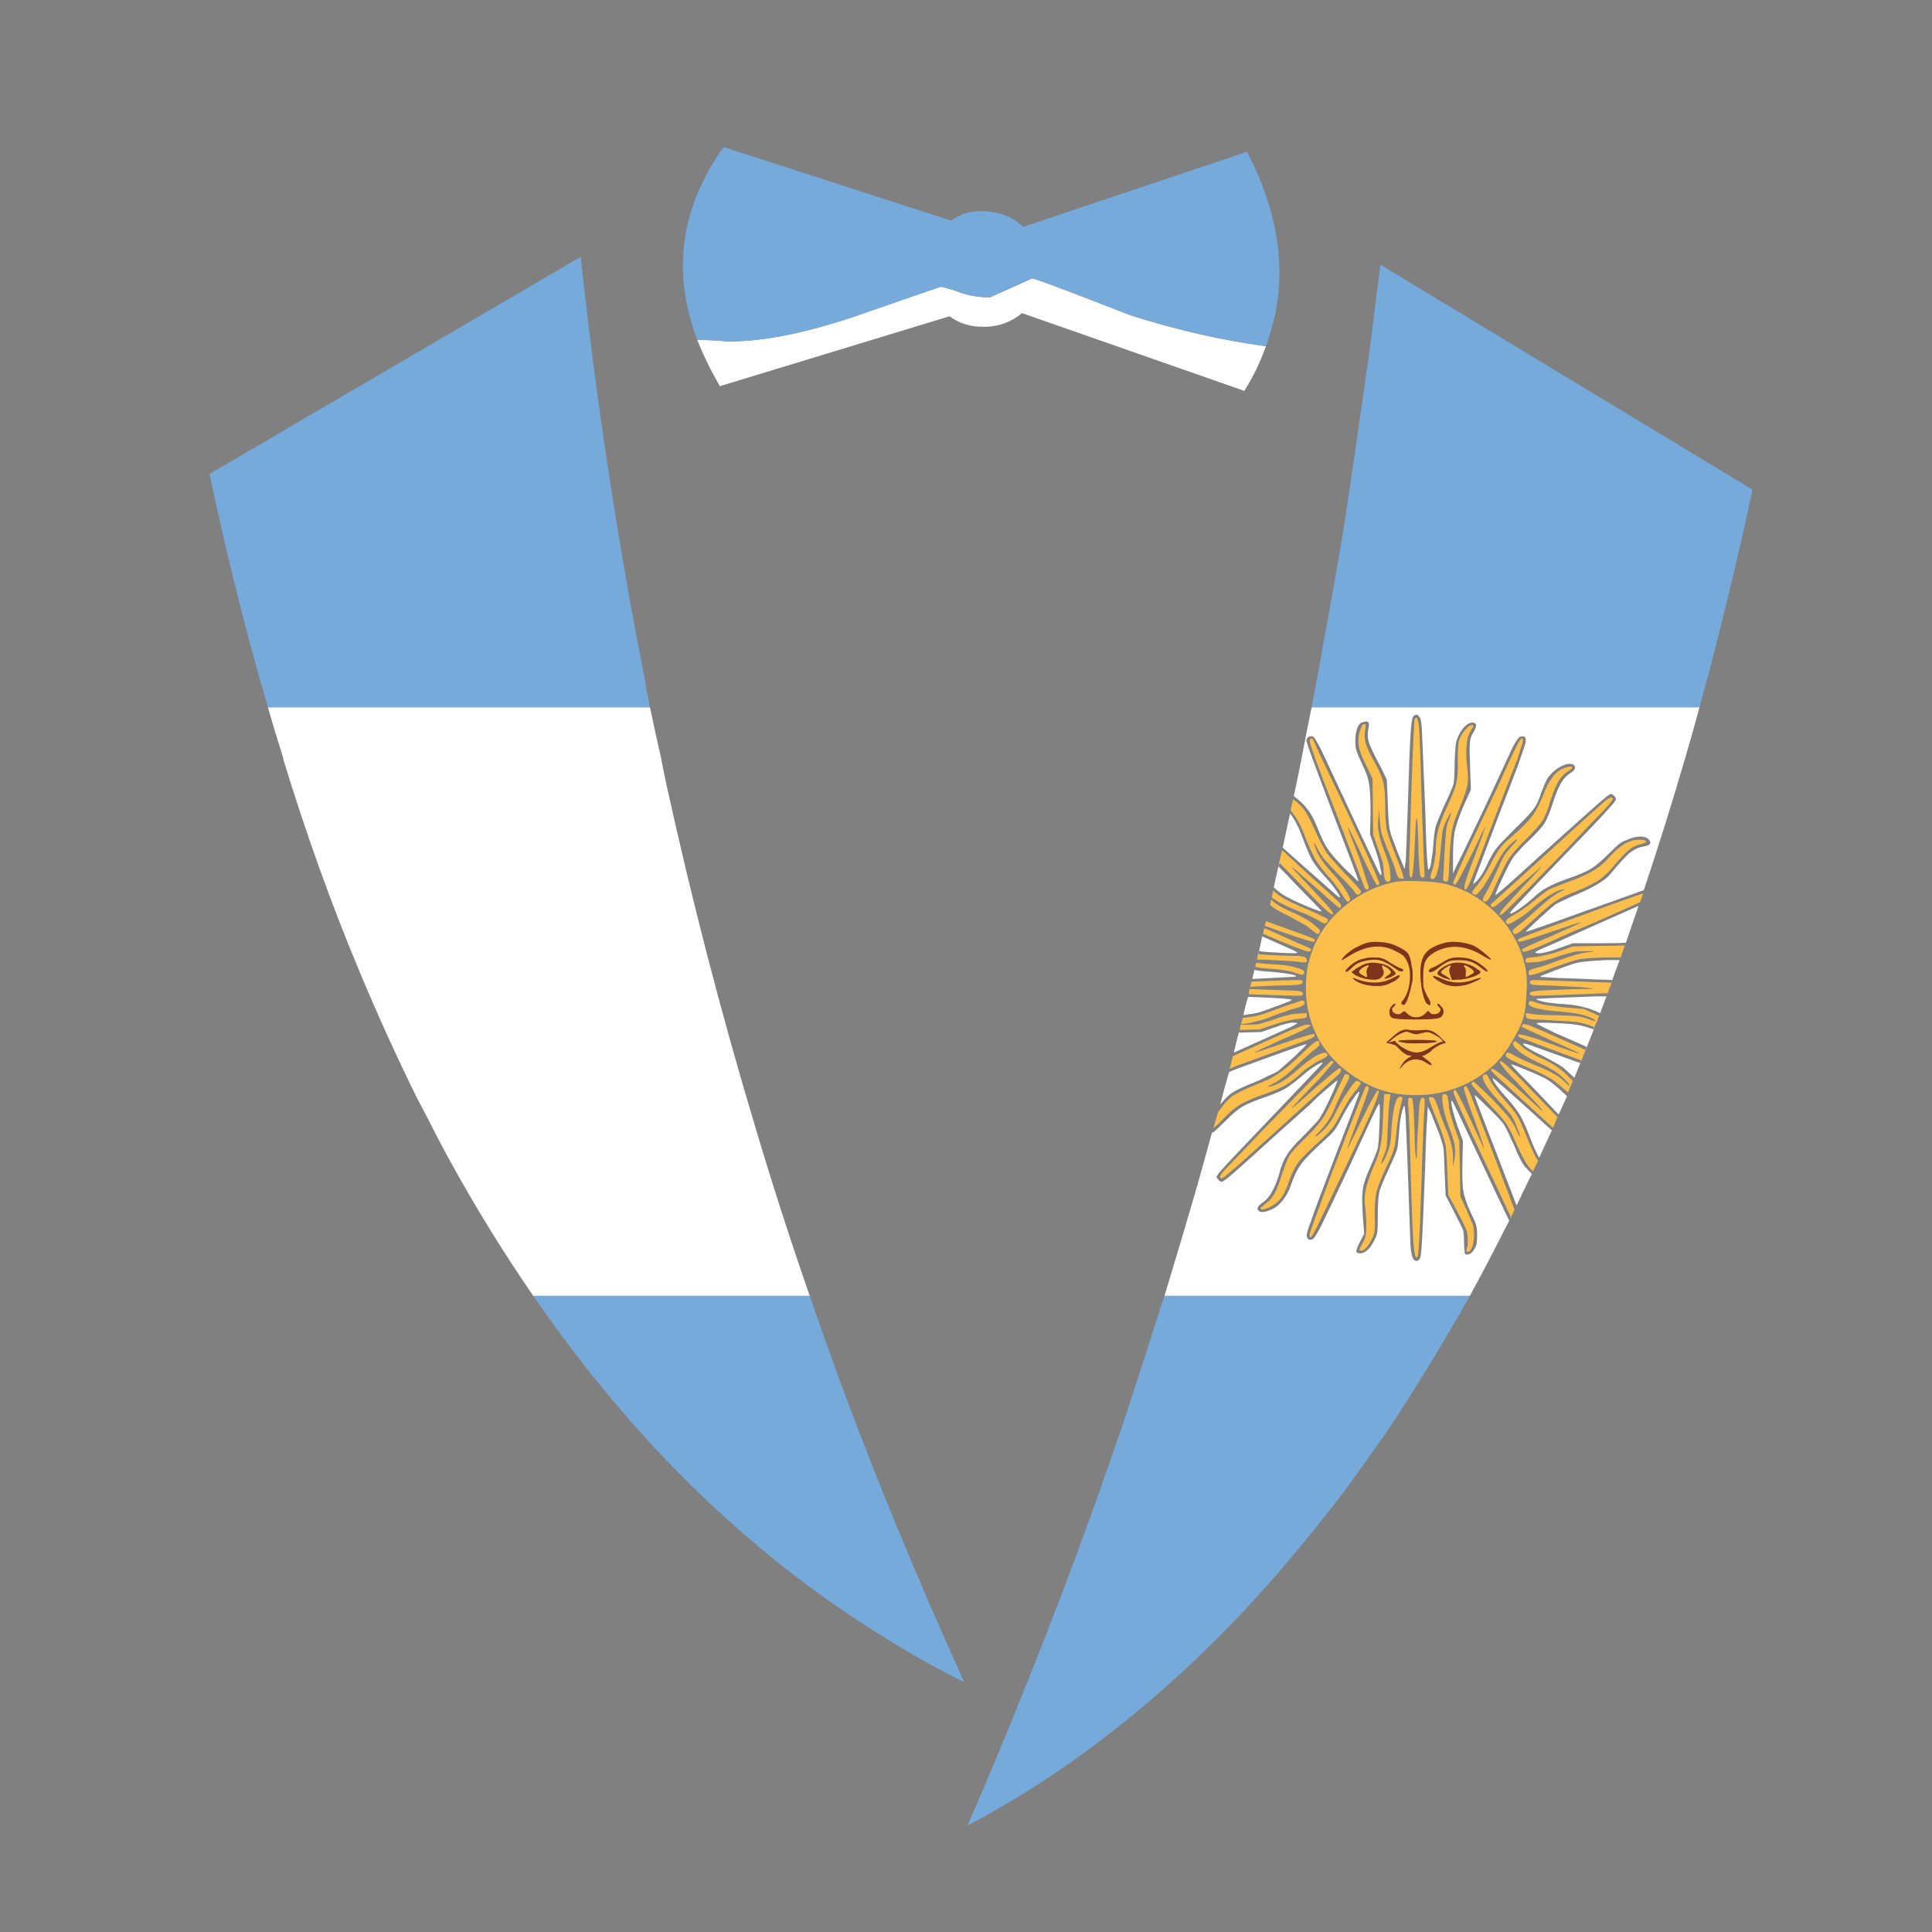 <?xml version="1.0" encoding="utf-8"?>
<!-- Generator: Adobe Illustrator 16.0.0, SVG Export Plug-In . SVG Version: 6.00 Build 0)  -->
<!DOCTYPE svg PUBLIC "-//W3C//DTD SVG 1.1//EN" "http://www.w3.org/Graphics/SVG/1.1/DTD/svg11.dtd">
<svg version="1.1" id="Layer_1" xmlns="http://www.w3.org/2000/svg" xmlns:xlink="http://www.w3.org/1999/xlink" x="0px" y="0px"
	 width="300px" height="300px" viewBox="0 0 300 300" enable-background="new 0 0 300 300" xml:space="preserve">
<rect x="0" y="0" width="300" height="300" fill="#808080" stroke="none"/>
<g>
	<path fill-rule="evenodd" clip-rule="evenodd" fill="#FFFFFF" d="M196.57,53.762c-0.816,2.339-1.931,4.652-3.347,6.937
		l-34.519-12.078c-1.795,1.469-3.835,2.175-6.119,2.122c-1.961,0-3.673-0.543-5.142-1.632l-35.662,10.854
		c-1.415-2.448-2.585-4.842-3.509-7.182c1.36,0,2.964,0.082,4.815,0.245c5.659,0,12.541-1.415,20.646-4.243
		c8.16-2.829,12.268-4.244,12.323-4.244c0.381,0,1.333,0.272,2.856,0.816c1.469,0.543,3.074,0.816,4.814,0.816l6.529-2.938
		c0.434,0,5.521,1.904,15.26,5.712C182.696,51.232,189.717,52.836,196.57,53.762z M180.821,201.225
		c1.74-5.713,3.454-11.479,5.14-17.301c0.6-2.176,1.197-4.325,1.795-6.447c0.148-0.589,0.312-1.175,0.49-1.753
		c0,0.055,0,0.123,0,0.203c0.055-0.054,0.136-0.109,0.245-0.163c0.381-0.327,0.953-0.871,1.714-1.633
		c1.088-1.088,1.985-1.85,2.692-2.284c0.762-0.436,2.014-0.952,3.754-1.551c1.361-0.49,2.368-0.925,3.021-1.306
		c0.598-0.381,1.388-0.979,2.366-1.796c0.598-0.544,1.307-1.088,2.121-1.632c0.817-0.489,1.226-0.652,1.226-0.489
		c0,0.055-2.368,2.557-7.101,7.508c-5.113,5.332-7.97,8.351-8.567,9.058c-0.49,0.544-0.764,0.925-0.818,1.143
		c0,0.055,0.083,0.163,0.245,0.328c0.219,0.271,0.381,0.407,0.49,0.407c0.162,0,0.517-0.219,1.062-0.652
		c0.76-0.6,3.562-3.102,8.405-7.508l4.488-4c0.435-0.489,1.225-1.224,2.365-2.203c1.143-0.979,1.715-1.441,1.715-1.388
		c0,0.218-0.354,1.089-1.061,2.612c-0.707,1.522-1.224,2.529-1.552,3.019c-0.107,0.272-0.461,0.708-1.06,1.306
		c-0.545,0.599-1.116,1.197-1.716,1.797c-1.195,1.141-2.012,2.093-2.447,2.854c-0.49,0.709-0.897,1.714-1.224,3.021
		c-0.326,1.088-0.681,1.957-1.062,2.61c-0.381,0.708-0.814,1.251-1.305,1.632c-0.926,0.6-1.197,1.062-0.816,1.388
		c0.382,0.328,1.088,0.245,2.121-0.245c0.6-0.271,1.171-0.762,1.715-1.467c0.544-0.709,0.951-1.497,1.225-2.368
		c0.436-1.305,0.979-2.395,1.631-3.264c0.6-0.816,1.986-2.204,4.163-4.161c0.434-0.381,0.814-0.816,1.143-1.308
		c0.326-0.489,0.707-1.169,1.143-2.04c0.543-1.033,1.086-1.903,1.631-2.61c0.49-0.762,0.79-1.089,0.898-0.979
		c0.054,0.054-1.063,3.02-3.346,8.895c-2.285,5.93-3.673,9.631-4.162,11.1c-0.544,1.414-0.762,2.257-0.652,2.528
		c0.108,0.219,0.218,0.354,0.325,0.409c0.109,0.055,0.3,0.026,0.571-0.081c0.217-0.109,0.653-0.789,1.307-2.04
		c0.652-1.307,2.229-4.625,4.732-9.957c2.666-5.876,4.08-8.868,4.242-8.977c0.165-0.163,0.192,0.87,0.083,3.101
		c-0.055,2.231-0.163,3.563-0.326,4c-0.218,0.652-0.652,1.712-1.307,3.183c-0.598,1.359-0.924,2.447-0.979,3.263
		c-0.108,0.817-0.081,2.314,0.081,4.488l0.164,2.123l-0.652,1.224c-0.383,0.762-0.571,1.252-0.571,1.469s0.217,0.326,0.652,0.326
		c0.381,0,0.762-0.19,1.143-0.57c0.327-0.272,0.679-0.789,1.06-1.551c0.219-0.436,0.354-0.843,0.409-1.224
		c0.055-0.436,0.081-1.361,0.081-2.775c0-1.686,0.082-2.828,0.245-3.428c0.109-0.543,0.626-1.795,1.55-3.754
		c0.653-1.415,1.063-2.395,1.225-2.938c0.109-0.545,0.219-1.604,0.327-3.184c0.054-0.652,0.137-1.277,0.243-1.876
		c0.109-0.599,0.219-1.007,0.328-1.225c0.108-0.326,0.19-0.435,0.244-0.326c0,0.108,0.054,0.681,0.163,1.714
		c0.055,1.414,0.164,4.135,0.326,8.16c0.219,6.529,0.354,10.419,0.408,11.671c0.109,1.195,0.245,1.904,0.408,2.121
		c0.218,0.326,0.463,0.436,0.734,0.326c0.163-0.109,0.272-0.217,0.327-0.326c0.107-0.217,0.19-0.733,0.244-1.55
		c0.108-1.09,0.3-5.277,0.571-12.568c0.109-4.08,0.219-6.665,0.326-7.753l0.082-1.713l0.571,1.142
		c0.326,0.871,0.734,1.904,1.224,3.102c0.327,0.926,0.544,1.659,0.653,2.204c0.055,0.49,0.108,1.659,0.163,3.509l0.163,3.835
		l0.897,1.714c1.034,2.014,1.633,3.211,1.796,3.59c0.108,0.381,0.162,1.033,0.162,1.959c0,0.436,0.028,0.843,0.082,1.224
		c0,0.328,0.027,0.519,0.083,0.573c0.162,0.162,0.407,0.162,0.733,0c0.326-0.164,0.571-0.436,0.734-0.816
		c0.163-0.217,0.271-0.491,0.327-0.816c0.054-0.328,0.081-0.762,0.081-1.307c0-0.652-0.055-1.169-0.163-1.55
		c-0.109-0.381-0.381-1.007-0.816-1.876c-0.599-1.307-0.979-2.395-1.142-3.266c-0.164-0.814-0.219-2.285-0.164-4.406l0.082-3.509
		l-0.897-2.449c-0.381-1.143-0.653-2.094-0.815-2.855c-0.165-0.816-0.137-1.089,0.08-0.816c0.109,0.108,1.334,2.666,3.673,7.671
		c2.557,5.441,4.271,9.058,5.143,10.854c-0.49,0.924-0.98,1.876-1.471,2.856c-1.523,2.99-3.073,5.93-4.651,8.813H180.821z
		 M203.669,109.826h60.228c-0.709,2.612-1.442,5.223-2.204,7.834c-2.066,7.073-4.216,13.927-6.446,20.565
		c-1.852,0.652-4.518,1.605-7.998,2.856c-6.801,2.448-10.229,3.646-10.283,3.591s0.571-0.681,1.878-1.878
		c1.305-1.195,2.202-1.984,2.692-2.365c0.271-0.164,0.762-0.408,1.469-0.735c0.654-0.325,1.333-0.625,2.04-0.897
		c1.416-0.599,2.53-1.17,3.347-1.714c0.814-0.489,1.469-1.061,1.957-1.714c1.035-1.251,1.904-2.203,2.613-2.855
		c0.762-0.599,1.495-0.953,2.202-1.062c1.09-0.163,1.361-0.544,0.817-1.143c-0.272-0.271-0.708-0.408-1.308-0.408
		c-0.598,0-1.25,0.163-1.957,0.49c-0.49,0.163-0.926,0.38-1.307,0.653c-0.381,0.325-0.924,0.843-1.631,1.55
		c-1.033,1.033-1.931,1.795-2.692,2.285c-0.818,0.489-2.097,1.034-3.837,1.633c-1.359,0.489-2.366,0.924-3.019,1.305
		c-0.654,0.327-1.414,0.897-2.285,1.714c-0.871,0.762-1.688,1.388-2.449,1.878c-0.76,0.489-1.088,0.57-0.979,0.244
		c0.055-0.163,4.053-4.353,11.995-12.568c1.578-1.632,2.692-2.829,3.347-3.59c0.707-0.762,1.062-1.224,1.062-1.388
		c0-0.163-0.083-0.326-0.245-0.49c-0.162-0.218-0.354-0.326-0.571-0.326c-0.164,0-0.952,0.625-2.366,1.876
		c-1.416,1.251-4.299,3.835-8.65,7.752c-4.516,4.135-6.801,6.148-6.855,6.04c-0.055-0.109,0.299-0.979,1.061-2.612
		c0.762-1.632,1.334-2.721,1.715-3.264c0.217-0.273,0.543-0.653,0.979-1.144c0.489-0.543,0.979-1.033,1.469-1.469
		c1.088-1.033,1.878-1.903,2.366-2.611c0.436-0.762,0.871-1.822,1.307-3.182c0.434-1.361,0.843-2.367,1.224-3.021
		c0.381-0.652,0.843-1.169,1.388-1.55c0.488-0.272,0.761-0.543,0.816-0.816c0.053-0.326-0.109-0.544-0.49-0.653
		c-0.545-0.109-1.169,0.054-1.878,0.489c-0.762,0.436-1.387,1.007-1.876,1.714c-0.109,0.163-0.271,0.489-0.49,0.979
		c-0.162,0.435-0.326,0.843-0.488,1.224c-0.381,1.197-0.79,2.067-1.226,2.611c-0.434,0.599-1.44,1.661-3.02,3.183
		c-1.468,1.469-2.392,2.448-2.772,2.938c-0.383,0.49-0.818,1.252-1.308,2.286c-0.271,0.599-0.57,1.169-0.897,1.713
		c-0.381,0.545-0.653,0.897-0.815,1.061c-0.271,0.218-0.436,0.354-0.49,0.408c-0.055,0-0.055-0.081,0-0.244l3.999-10.609
		c1.088-2.775,2.04-5.25,2.856-7.426c0.762-2.176,1.169-3.374,1.224-3.591c0.055-0.489,0.026-0.789-0.081-0.897
		c-0.164-0.164-0.407-0.19-0.735-0.082c-0.218,0.054-0.599,0.571-1.143,1.551c-0.489,1.034-1.904,4.08-4.242,9.14
		c-2.612,5.495-4.108,8.597-4.489,9.303l-0.571,1.225v-2.529c0-1.687,0.082-2.993,0.245-3.917c0.217-0.979,0.652-2.258,1.306-3.836
		l1.224-2.693l-0.081-2.285c-0.108-2.611-0.137-4.216-0.082-4.815c0-0.652,0.163-1.224,0.489-1.714
		c0.327-0.543,0.49-0.951,0.49-1.224c-0.054-0.271-0.245-0.408-0.57-0.408c-0.381,0-0.79,0.218-1.226,0.654
		c-0.381,0.379-0.707,0.87-0.979,1.468c-0.217,0.489-0.354,0.952-0.408,1.387c-0.055,0.436-0.109,1.333-0.163,2.693
		c0,1.632-0.055,2.747-0.163,3.345c-0.164,0.544-0.708,1.795-1.632,3.754c-0.599,1.36-0.979,2.313-1.143,2.856
		c-0.164,0.599-0.3,1.713-0.407,3.346c-0.056,0.652-0.138,1.251-0.246,1.795c-0.055,0.599-0.136,1.007-0.245,1.225
		c-0.164,0.326-0.244,0.436-0.244,0.326c-0.055-0.055-0.109-0.517-0.164-1.387c-0.107-1.252-0.217-3.973-0.326-8.161
		c-0.271-6.583-0.434-10.5-0.489-11.751c-0.054-1.305-0.163-2.067-0.326-2.285c-0.164-0.273-0.327-0.435-0.49-0.49
		c-0.218,0-0.408,0.109-0.571,0.326c-0.163,0.218-0.299,1.17-0.408,2.856c-0.108,1.687-0.244,5.332-0.408,10.935
		c-0.162,4.842-0.271,7.698-0.326,8.569l-0.163,1.305l-0.489-1.143c-0.381-0.87-0.789-1.903-1.225-3.101
		c-0.38-0.925-0.598-1.659-0.653-2.204c-0.107-0.49-0.189-1.659-0.245-3.509l-0.162-3.917l-0.816-1.713
		c-1.142-2.123-1.794-3.482-1.959-4.081c-0.216-0.544-0.244-1.279-0.081-2.204c0.109-0.49,0.109-0.789,0-0.898
		c-0.108-0.163-0.354-0.19-0.734-0.081c-0.435,0.054-0.761,0.354-0.979,0.897c-0.217,0.544-0.326,1.224-0.326,2.04
		c0,0.653,0.055,1.143,0.164,1.469c0.108,0.38,0.381,1.034,0.814,1.958c0.652,1.306,1.033,2.367,1.143,3.182
		c0.165,0.871,0.245,2.367,0.245,4.489l-0.08,3.428l0.896,2.529c0.382,1.143,0.626,2.094,0.734,2.855
		c0.218,0.816,0.19,1.088-0.081,0.816c-0.109-0.163-1.115-2.258-3.02-6.284c-3.266-6.963-5.25-11.207-5.958-12.73
		c-0.762-1.523-1.224-2.313-1.388-2.367c-0.217-0.108-0.434-0.108-0.652,0c-0.217,0.109-0.353,0.272-0.407,0.49
		c-0.055,0.108,0.3,1.196,1.06,3.264c0.762,2.067,1.742,4.68,2.939,7.834c2.773,7.182,4.135,10.8,4.08,10.854
		c-0.055,0.055-0.3-0.163-0.735-0.652c-0.489-0.436-1.033-0.952-1.631-1.551c-1.199-1.251-2.014-2.203-2.449-2.856
		c-0.436-0.652-0.979-1.795-1.632-3.427c-0.437-1.089-0.925-1.986-1.47-2.694c-0.543-0.707-1.25-1.386-2.12-2.04
		c0.435-2.012,0.842-3.999,1.223-5.957C202.609,115.048,203.126,112.438,203.669,109.826z M125.736,201.225H82.812
		c-4.516-6.527-8.813-13.492-12.894-20.891c-1.197-2.176-2.34-4.354-3.428-6.529c-0.545-1.033-1.089-2.067-1.633-3.101
		c-3.155-6.365-6.174-13.003-9.058-19.911c-4.353-10.392-8.296-21.382-11.833-32.97c0-0.055,0-0.109,0-0.164
		c-0.816-2.557-1.604-5.168-2.366-7.834h59.328c0.543,2.612,1.115,5.223,1.713,7.834c0.272,1.469,0.572,2.938,0.897,4.407
		c3.863,17.573,8.324,34.818,13.384,51.738c0.109,0.273,0.19,0.545,0.244,0.816C119.833,183.598,122.689,192.465,125.736,201.225z
		 M251.492,149.078c-0.38,1.014-0.761,2.047-1.145,3.102c-0.762-0.055-1.55-0.082-2.366-0.082c-2.283-0.109-4.323-0.19-6.12-0.244
		l-2.611-0.163c-0.055-0.055-0.026-0.109,0.083-0.164c0.107-0.054,0.243-0.108,0.407-0.163c2.72-1.088,4.461-1.714,5.223-1.877
		s2.259-0.299,4.489-0.408H251.492z M252.471,146.386c-0.762,0.054-2.176,0.081-4.242,0.081h-4.001l-2.285,0.816
		c-1.522,0.544-2.583,0.788-3.183,0.734c-0.381-0.054-0.462-0.137-0.244-0.244c0.218-0.164,1.115-0.572,2.693-1.225
		c5.712-2.558,10.119-4.516,13.221-5.876C253.775,142.577,253.123,144.481,252.471,146.386z M249.94,153.403
		c-0.162,0.436-0.326,0.871-0.488,1.306c0.055-0.163,0.107-0.326,0.162-0.489C249.724,153.948,249.833,153.676,249.94,153.403z
		 M249.452,154.709c-0.326,0.871-0.654,1.741-0.98,2.611c-1.033-0.489-1.85-0.788-2.447-0.897c-0.707-0.218-1.688-0.381-2.939-0.489
		c-1.086-0.055-2.121-0.163-3.1-0.326c-1.033-0.218-1.497-0.382-1.388-0.49c0.055-0.054,3.209-0.19,9.467-0.408
		C248.553,154.709,249.017,154.709,249.452,154.709z M202.281,130.146c0.6,1.577,1.09,2.721,1.471,3.428
		c0.436,0.708,1.088,1.551,1.957,2.53c0.818,0.87,1.471,1.687,1.96,2.448c0.489,0.761,0.518,0.979,0.082,0.652
		c-0.326-0.272-2.149-1.877-5.47-4.815c-1.141-1.033-2.174-1.958-3.1-2.773c0.381-1.796,0.762-3.564,1.143-5.305
		c0.164,0.218,0.298,0.408,0.407,0.57C201.277,127.697,201.793,128.786,202.281,130.146z M198.855,133.001
		c-0.055,0.327-0.109,0.654-0.164,0.979c-0.055,0.164-0.109,0.354-0.162,0.572c0.871,0.87,1.712,1.741,2.53,2.611
		c2.773,2.829,4.161,4.271,4.161,4.325c0,0.109-0.681-0.109-2.04-0.652c-1.307-0.545-2.366-1.034-3.183-1.469
		c-0.598-0.273-1.333-0.789-2.204-1.552C198.131,136.212,198.485,134.606,198.855,133.001z M196.161,144.998
		c-0.019,0.02-0.033,0.047-0.04,0.082c0.014-0.101,0.027-0.195,0.04-0.286C196.161,144.856,196.161,144.925,196.161,144.998z
		 M197.713,138.306c-0.036,0.106-0.063,0.215-0.081,0.327c0.022-0.162,0.049-0.326,0.081-0.489
		C197.713,138.202,197.713,138.257,197.713,138.306z M195.428,148.181c-0.058,0.115-0.112,0.252-0.164,0.408
		c0.062-0.249,0.115-0.494,0.164-0.734C195.428,147.964,195.428,148.071,195.428,148.181z M200.896,148.018
		c-0.437,0-1.198-0.027-2.286-0.081c-1.307-0.056-2.34-0.137-3.102-0.246c0.164-0.761,0.328-1.522,0.49-2.284
		c3.482,1.523,5.278,2.34,5.387,2.448C201.493,147.964,201.331,148.018,200.896,148.018z M196.978,150.874
		c0.926,0.054,1.906,0.163,2.939,0.326s1.469,0.299,1.305,0.408c0,0.055-1.224,0.136-3.673,0.245
		c-0.814,0.054-1.848,0.108-3.1,0.163c0.107-0.49,0.217-0.952,0.326-1.388C195.373,150.737,196.108,150.819,196.978,150.874z
		 M192.409,160.34l3.428-0.081l2.121-0.735c1.469-0.543,2.476-0.788,3.019-0.733l0.49,0.081c0,0.055-0.381,0.272-1.143,0.652
		c-0.707,0.327-3.618,1.633-8.731,3.918c0.252-1.108,0.523-2.196,0.816-3.265C192.409,160.231,192.409,160.286,192.409,160.34z
		 M193.062,157.647c0.217-0.979,0.463-1.932,0.735-2.856c4.678,0.163,6.935,0.326,6.772,0.489c-0.109,0.109-0.68,0.354-1.714,0.734
		c-1.035,0.381-2.012,0.735-2.939,1.061c-0.652,0.218-1.305,0.354-1.957,0.408C193.74,157.538,193.442,157.593,193.062,157.647z
		 M194.694,168.093c-1.633,0.652-2.775,1.196-3.428,1.632c-0.545,0.381-1.143,0.979-1.795,1.795c0.434-1.74,0.897-3.427,1.386-5.06
		c0.49-0.217,1.035-0.435,1.632-0.652c6.854-2.503,10.311-3.727,10.365-3.672c0.055,0.054-0.545,0.68-1.795,1.877
		c-1.307,1.196-2.204,1.985-2.694,2.366c-0.271,0.163-0.79,0.408-1.55,0.734C196.108,167.494,195.401,167.82,194.694,168.093z
		 M234.599,188.984c0.108-0.219,0.218-0.407,0.326-0.572c-0.162,0.272-0.298,0.546-0.407,0.817
		C234.518,189.12,234.544,189.037,234.599,188.984z M245.533,164.665c0.218-0.544,0.437-1.088,0.655-1.632
		c0.053-0.163,0.107-0.326,0.162-0.49c-1.688-0.762-3.238-1.441-4.651-2.04c-2.014-0.979-3.047-1.496-3.102-1.55
		c-0.055-0.163,0.897-0.19,2.855-0.082c1.96,0.055,3.348,0.19,4.162,0.408c0.49,0.108,1.116,0.299,1.878,0.571
		c0-0.109,0.026-0.218,0.081-0.327c0.109-0.326,0.245-0.625,0.407-0.897c-0.217,0.381-0.381,0.789-0.488,1.225
		c-1.033,2.557-2.04,5.06-3.021,7.508c-0.762-0.708-1.36-1.252-1.795-1.633c-0.652-0.435-1.605-0.979-2.856-1.632
		c-1.904-0.925-2.992-1.551-3.264-1.877c-0.219-0.326,0.517-0.163,2.202,0.49l6.61,2.366
		C245.427,164.91,245.479,164.773,245.533,164.665z M231.824,167.439c0.108-0.055,3.155,2.639,9.14,8.079
		c-0.652,1.414-1.305,2.829-1.959,4.244c-0.435-0.707-0.924-1.796-1.469-3.264c-0.544-1.414-1.033-2.504-1.469-3.266
		c-0.489-0.815-1.169-1.714-2.04-2.692c-0.652-0.708-1.197-1.36-1.632-1.959C231.906,167.93,231.716,167.549,231.824,167.439z
		 M236.558,165.971c1.251,0.489,2.366,0.979,3.345,1.469c0.818,0.436,1.959,1.36,3.428,2.774c-0.434,0.925-0.87,1.877-1.305,2.856
		c-1.688-1.795-3.238-3.428-4.652-4.896c-1.739-1.74-2.637-2.692-2.693-2.855C234.627,165.209,235.251,165.427,236.558,165.971z
		 M234.19,175.845c0.272,0.654,0.572,1.307,0.897,1.959c0.599,1.523,1.144,2.611,1.632,3.264c0.328,0.383,0.709,0.79,1.143,1.224
		c-0.814,1.633-1.604,3.266-2.366,4.898c-0.652-1.688-1.469-3.809-2.448-6.365c-2.666-6.855-4.024-10.42-4.08-10.691
		c-0.054-0.218,0.599,0.354,1.96,1.714c1.359,1.305,2.229,2.231,2.609,2.774C233.646,174.838,233.865,175.247,234.19,175.845z"/>
	<path fill-rule="evenodd" clip-rule="evenodd" fill="#75AADB" d="M196.57,53.762c-6.854-0.926-13.874-2.53-21.055-4.815
		c-9.738-3.808-14.826-5.712-15.26-5.712l-6.529,2.938c-1.74,0-3.345-0.273-4.814-0.816c-1.523-0.544-2.476-0.816-2.856-0.816
		c-0.055,0-4.163,1.415-12.323,4.244c-8.105,2.828-14.987,4.243-20.646,4.243c-1.851-0.163-3.455-0.245-4.815-0.245
		c-0.217-0.543-0.408-1.088-0.571-1.632c-3.264-9.901-1.714-19.341,4.652-28.318l35.334,11.425c1.523-1.088,3.21-1.577,5.061-1.469
		c2.557,0.109,4.597,0.925,6.12,2.448l34.765-11.669c4.678,8.977,6.094,17.6,4.244,25.869c-0.272,1.034-0.573,2.067-0.899,3.101
		C196.87,52.973,196.734,53.381,196.57,53.762z M100.928,109.826H41.6c-3.374-11.479-6.393-23.557-9.059-36.234l57.614-33.703
		c0.436,3.809,0.87,7.589,1.306,11.343c2.285,18.552,5.196,36.75,8.731,54.594c0.055,0.381,0.109,0.789,0.164,1.225
		C100.575,107.976,100.765,108.901,100.928,109.826z M125.736,201.225c4.025,11.75,8.378,23.312,13.057,34.684
		c3.482,8.485,7.126,16.92,10.935,25.298c-3.752-1.851-7.398-3.864-10.935-6.04c-21.489-12.947-40.15-30.929-55.981-53.941H125.736z
		 M263.896,109.826h-60.228c0.709-3.699,1.388-7.398,2.04-11.099c1.035-5.549,2.014-11.125,2.939-16.73
		c0.598-3.862,1.169-7.697,1.714-11.506c0.762-5.331,1.523-10.636,2.285-15.913c0.217-1.742,0.434-3.455,0.652-5.141
		c0.326-2.774,0.681-5.549,1.061-8.324l57.778,34.927c-0.437,2.014-0.872,4-1.308,5.957c-1.305,5.768-2.666,11.454-4.08,17.056
		C265.827,102.699,264.875,106.289,263.896,109.826z M180.821,201.225h47.412c-4.189,7.453-8.514,14.525-12.975,21.218
		c-2.178,3.101-4.354,6.147-6.529,9.141c-3.156,4.134-6.339,8.078-9.548,11.833c-7.889,9.193-16.268,17.327-25.135,24.399
		c-5.114,4.08-10.418,7.808-15.914,11.181c-2.609,1.577-5.249,3.073-7.915,4.488c2.722-6.202,5.358-12.485,7.915-18.851
		c5.713-14.038,11.018-28.237,15.914-42.599c1.74-5.169,3.428-10.365,5.06-15.588C179.652,204.707,180.222,202.967,180.821,201.225z
		"/>
	<path fill-rule="evenodd" clip-rule="evenodd" fill="#FBBE4B" d="M249.126,125.739c-0.871,0.87-2.804,2.883-5.796,6.038
		c-4.623,4.788-7.508,7.726-8.65,8.814c-1.088,1.142-1.686,1.632-1.795,1.469c-0.055-0.163,0.163-0.545,0.652-1.143
		c0.49-0.544,1.388-1.523,2.694-2.938c2.339-2.448,3.345-3.564,3.019-3.347c-0.218,0.217-1.496,1.333-3.835,3.347
		c-1.414,1.251-2.367,2.066-2.856,2.448c-0.49,0.381-0.789,0.516-0.898,0.408c-0.108-0.109-0.163-0.191-0.163-0.245
		c-0.054-0.056-0.054-0.109,0-0.163l5.958-5.387c6.91-6.311,10.881-9.901,11.914-10.771c0.326-0.273,0.571-0.408,0.735-0.408
		c0.217-0.055,0.326,0.027,0.326,0.244C250.431,124.215,249.995,124.76,249.126,125.739z M254.673,130.391
		c0.545,0,0.845,0.081,0.899,0.245c0.055,0.108,0,0.19-0.164,0.244c-0.109,0.055-0.271,0.109-0.49,0.164
		c-0.652,0.108-1.305,0.407-1.957,0.896c-0.6,0.49-1.388,1.334-2.368,2.531c-0.814,0.978-1.632,1.74-2.447,2.284
		c-0.816,0.489-1.931,1.034-3.345,1.632c-1.361,0.489-2.449,1.007-3.266,1.551c-0.762,0.49-1.741,1.306-2.938,2.448
		c-1.305,1.196-2.202,1.985-2.692,2.366c-0.437,0.327-0.735,0.382-0.897,0.164c-0.109-0.218-0.138-0.381-0.083-0.49
		c0.109-0.162,0.464-0.463,1.062-0.897c0.707-0.545,1.688-1.388,2.938-2.529c0.598-0.545,1.171-1.034,1.714-1.47
		c0.598-0.436,1.088-0.761,1.469-0.979c0.871-0.437,1.115-0.599,0.734-0.49c-1.196,0.217-2.746,1.143-4.651,2.775
		c-0.925,0.815-1.794,1.468-2.611,1.957c-0.815,0.545-1.332,0.763-1.551,0.654c-0.49-0.327-0.081-0.816,1.224-1.47
		c0.383-0.218,0.844-0.517,1.388-0.897c0.545-0.381,1.007-0.735,1.388-1.061c0.979-0.816,1.795-1.441,2.449-1.877
		c0.706-0.327,1.739-0.735,3.1-1.224c1.633-0.599,2.856-1.144,3.673-1.633c0.816-0.437,1.633-1.089,2.447-1.959
		c0.762-0.87,1.388-1.469,1.878-1.796c0.434-0.38,0.952-0.68,1.55-0.896C253.559,130.472,254.075,130.391,254.673,130.391z
		 M254.673,140.102c-2.176,0.979-4.623,2.067-7.344,3.265l-3.509,1.468c-2.611,1.197-4.461,2.014-5.549,2.449
		c-1.144,0.436-1.742,0.598-1.796,0.49c-0.108-0.164-0.163-0.273-0.163-0.327c0-0.108,1.55-0.816,4.651-2.121
		c3.047-1.361,4.569-2.067,4.569-2.123c-0.054-0.054-1.659,0.464-4.813,1.551c-3.156,1.088-4.789,1.578-4.898,1.469
		c-0.162-0.163-0.162-0.298,0-0.407c0.055-0.055,0.707-0.326,1.959-0.816c1.307-0.489,2.802-1.034,4.489-1.632
		c6.037-2.231,10.336-3.781,12.893-4.652C255.001,139.15,254.837,139.612,254.673,140.102z M251.654,148.67h-2.366
		c-2.066,0.055-3.48,0.164-4.244,0.327c-0.762,0.163-2.528,0.762-5.304,1.796c-0.545,0.217-1.033,0.38-1.469,0.489
		c-0.436,0.108-0.681,0.163-0.735,0.163c-0.055-0.055-0.107-0.109-0.163-0.163c0-0.109,0-0.218,0-0.327
		c0-0.108,0.082-0.218,0.245-0.326c0.163-0.109,0.463-0.217,0.897-0.326c0.762-0.164,1.904-0.544,3.427-1.143
		c1.035-0.381,1.932-0.681,2.694-0.897c0.762-0.218,1.659-0.382,2.692-0.489c0.164,0,0.164-0.027,0-0.083c-0.217,0-0.545,0-0.979,0
		c-0.762,0-1.361,0.028-1.795,0.083c-0.49,0.107-1.28,0.325-2.368,0.652c-0.707,0.271-1.414,0.489-2.121,0.652
		c-0.762,0.218-1.333,0.327-1.714,0.327c-0.652,0.054-1.06,0.081-1.225,0.081c-0.163-0.054-0.244-0.163-0.244-0.326
		c0-0.218,0.108-0.354,0.326-0.408c0.163-0.055,0.599-0.108,1.306-0.163c0.489-0.054,1.061-0.163,1.715-0.326
		c0.652-0.164,1.305-0.354,1.957-0.572l2.04-0.733l4.163-0.082c1.795,0,3.102-0.027,3.918-0.081
		C252.09,147.393,251.873,148.018,251.654,148.67z M249.614,154.22c-2.502,0.108-5.332,0.217-8.486,0.326
		c-1.742,0.055-2.775,0.081-3.102,0.081c-0.326-0.054-0.49-0.162-0.49-0.325c0-0.218,0.164-0.327,0.49-0.327
		c0.381-0.108,1.359-0.19,2.938-0.244c2.23-0.109,3.944-0.164,5.142-0.164c0.762,0,1.169,0,1.224,0
		c0.055-0.054-0.164-0.108-0.652-0.163c-0.271-0.054-0.897-0.108-1.876-0.163c-0.98-0.055-2.04-0.108-3.185-0.163
		c-1.902-0.054-3.073-0.109-3.509-0.163c-0.381-0.055-0.571-0.19-0.571-0.408c0-0.163,0.164-0.271,0.49-0.326
		c0.271,0,1.224,0.027,2.856,0.082l9.386,0.325l-0.328,0.816C249.833,153.676,249.724,153.948,249.614,154.22z M228.805,112.763
		c-0.055,0.109-0.218,0.381-0.489,0.816c-0.327,0.544-0.518,1.251-0.571,2.122c-0.108,0.925-0.082,2.041,0.082,3.346
		c0.162,1.251,0.162,2.257,0,3.019c-0.164,0.763-0.571,1.931-1.224,3.509c-0.6,1.36-0.98,2.503-1.143,3.428
		c-0.165,0.87-0.301,2.503-0.409,4.896c-0.055,1.469-0.107,2.339-0.163,2.612c-0.054,0.271-0.19,0.408-0.408,0.408
		c-0.271-0.056-0.407-0.218-0.407-0.491c0.054-0.381,0.136-1.795,0.244-4.243c0.108-1.632,0.19-2.747,0.246-3.346
		c0.053-0.544,0.189-1.033,0.407-1.469c0.271-0.708,0.381-1.088,0.325-1.143c-0.054,0-0.136,0.109-0.244,0.326
		c-0.163,0.272-0.326,0.572-0.488,0.897c-0.273,0.599-0.464,1.144-0.572,1.632c-0.055,0.435-0.137,1.224-0.245,2.367
		c-0.109,1.523-0.271,2.747-0.49,3.673c-0.217,0.924-0.489,1.388-0.815,1.388c-0.218,0-0.326-0.109-0.326-0.327
		c0-0.163,0.135-0.652,0.409-1.469c0.107-0.381,0.189-0.789,0.243-1.225c0.108-0.49,0.164-0.843,0.164-1.061
		c0-1.252,0.108-2.367,0.325-3.346c0.271-1.034,0.708-2.204,1.308-3.509c0.869-1.85,1.386-3.154,1.55-3.917
		c0.217-0.815,0.299-2.013,0.244-3.59c0-1.034,0.027-1.796,0.082-2.285c0-0.435,0.081-0.816,0.244-1.143
		c0.218-0.489,0.517-0.952,0.897-1.387c0.381-0.436,0.682-0.653,0.898-0.653S228.805,112.655,228.805,112.763z M219.665,111.621
		c0.162-0.217,0.299-0.217,0.408,0c0.108,0.163,0.189,0.517,0.244,1.061c0.109,0.816,0.245,4.352,0.408,10.609
		c0.218,6.419,0.354,10.2,0.409,11.343c0.054,0.762,0.08,1.224,0.08,1.388c-0.054,0.163-0.162,0.244-0.325,0.244
		c-0.164,0-0.272-0.081-0.327-0.244c-0.054-0.218-0.108-0.68-0.163-1.388c-0.108-1.196-0.163-2.503-0.163-3.917
		c-0.055-1.469-0.108-2.557-0.163-3.265c-0.055-0.435-0.109-0.489-0.163-0.163c-0.055,0.327-0.109,1.197-0.163,2.611
		c-0.109,2.666-0.218,4.407-0.327,5.224c-0.054,0.762-0.163,1.142-0.325,1.142c-0.165,0-0.245-0.325-0.245-0.979
		c-0.056-0.653-0.027-2.258,0.08-4.815c0.109-4.352,0.245-8.568,0.409-12.648C219.502,113.852,219.61,111.784,219.665,111.621z
		 M243.901,119.455c-0.162,0.163-0.353,0.299-0.571,0.408c-0.543,0.381-1.007,0.897-1.388,1.551
		c-0.381,0.707-0.761,1.632-1.142,2.774c-0.435,1.468-0.844,2.53-1.225,3.183c-0.436,0.652-1.305,1.632-2.611,2.938
		c-1.305,1.307-2.176,2.285-2.609,2.938c-0.438,0.652-1.226,2.23-2.368,4.733c-0.381,0.924-0.708,1.522-0.979,1.795
		c-0.271,0.271-0.517,0.299-0.734,0.081c-0.108-0.163,0.082-0.625,0.571-1.387c0.435-0.763,1.007-1.932,1.714-3.51
		c0.381-0.87,0.707-1.551,0.979-2.04c0.328-0.489,0.735-1.006,1.226-1.551c0.652-0.707,0.924-1.061,0.815-1.061
		c-0.163,0-0.626,0.381-1.388,1.143c-0.653,0.653-1.36,1.741-2.122,3.265c-0.543,1.033-1.114,2.013-1.713,2.938
		c-0.653,0.87-1.061,1.307-1.225,1.307c-0.107,0-0.243-0.056-0.408-0.164c-0.108-0.054-0.136-0.19-0.08-0.408
		c0.107-0.163,0.352-0.462,0.733-0.897c0.218-0.272,0.545-0.734,0.979-1.387c0.381-0.599,0.708-1.17,0.979-1.715
		c0.706-1.359,1.278-2.312,1.713-2.856c0.381-0.488,1.198-1.251,2.448-2.284c1.197-1.088,2.068-2.013,2.611-2.775
		c0.545-0.816,1.062-1.85,1.552-3.101c0.436-1.142,0.869-1.986,1.305-2.529c0.381-0.599,0.87-1.061,1.469-1.388
		c0.49-0.218,0.897-0.354,1.226-0.408c0.324-0.054,0.49,0,0.49,0.163C244.148,119.265,244.065,119.346,243.901,119.455z
		 M236.476,115.13c0,0.108-0.299,1.061-0.897,2.856c-0.708,1.796-1.497,3.836-2.367,6.12l-4.323,11.343
		c-0.709,1.796-1.144,2.694-1.308,2.694c-0.217,0-0.245-0.327-0.08-0.979c0.162-0.708,0.652-2.095,1.468-4.163
		c1.143-3.047,1.715-4.597,1.715-4.651c-0.056-0.055-0.816,1.469-2.286,4.569c-0.816,1.633-1.413,2.803-1.794,3.509
		c-0.381,0.653-0.627,0.979-0.735,0.979c-0.055-0.054-0.109-0.108-0.163-0.163c-0.055-0.054-0.082-0.108-0.082-0.163
		c0-0.108,0.816-1.931,2.448-5.467l4.652-9.793c1.305-2.938,2.202-4.87,2.692-5.794c0.435-0.925,0.733-1.388,0.897-1.388
		c0.055,0,0.109,0.055,0.163,0.163C236.476,114.913,236.476,115.021,236.476,115.13z M212.074,112.6c0,0.109-0.026,0.354-0.08,0.734
		c-0.163,0.599-0.137,1.306,0.08,2.122c0.274,0.815,0.735,1.795,1.388,2.938c0.708,1.251,1.144,2.258,1.308,3.02
		c0.217,0.816,0.325,2.067,0.325,3.753c0,1.578,0.082,2.802,0.245,3.672c0.218,0.87,0.681,2.204,1.388,3.999
		c0.652,1.633,1.033,2.666,1.143,3.102c0.054,0.271,0.081,0.435,0.081,0.488c-0.055,0.055-0.19,0.055-0.409,0
		c-0.216,0-0.381-0.107-0.488-0.325c-0.109-0.163-0.244-0.545-0.408-1.144c-0.326-0.979-0.789-2.149-1.387-3.509
		c-0.327-0.87-0.571-1.551-0.735-2.04c-0.108-0.435-0.19-1.061-0.244-1.877l-0.165-1.795l-0.08,1.305
		c-0.108,0.816-0.082,1.578,0.08,2.285c0.109,0.708,0.354,1.551,0.735,2.53c0.327,0.816,0.6,1.605,0.817,2.366
		c0.163,0.762,0.244,1.414,0.244,1.959c0,0.327-0.028,0.518-0.081,0.571c-0.057,0.108-0.163,0.164-0.328,0.164
		c-0.217,0-0.381-0.164-0.488-0.491c-0.109-0.325-0.164-0.815-0.164-1.469c0-0.163-0.054-0.544-0.162-1.143
		c-0.219-0.599-0.436-1.224-0.653-1.877l-0.815-2.365l-0.082-8.651l-1.063-2.204c-0.488-0.978-0.788-1.686-0.896-2.121
		c-0.164-0.435-0.245-0.926-0.245-1.469c0-0.708,0.107-1.333,0.326-1.877c0.162-0.544,0.354-0.816,0.571-0.816
		C211.939,112.438,212.021,112.492,212.074,112.6z M205.057,117.415c2.775,5.767,5.006,10.473,6.692,14.117
		c1.687,3.7,2.503,5.604,2.448,5.713c-0.055,0.055-0.109,0.109-0.163,0.163c-0.054,0.055-0.108,0.082-0.163,0.082
		s-0.245-0.299-0.571-0.897c-0.326-0.652-0.707-1.415-1.143-2.285c-1.85-4.026-2.802-5.957-2.855-5.794
		c0,0.109,0.57,1.632,1.713,4.571c0.436,1.251,0.788,2.339,1.06,3.264c0.328,0.925,0.49,1.442,0.49,1.55
		c-0.109,0.164-0.216,0.246-0.325,0.246s-0.218-0.082-0.327-0.246c-0.271-0.706-1.441-3.78-3.509-9.221
		c-2.121-5.44-3.427-8.841-3.917-10.201c-0.599-1.632-0.953-2.666-1.061-3.101c-0.108-0.435,0-0.68,0.326-0.735
		C203.807,114.64,204.242,115.565,205.057,117.415z M200.814,124.106c0.814,0.599,1.44,1.225,1.876,1.877
		c0.49,0.762,1.088,1.959,1.796,3.592c0.653,1.359,1.143,2.284,1.468,2.773c0.328,0.49,1.28,1.578,2.857,3.265
		c0.707,0.708,1.306,1.333,1.796,1.877c0.489,0.544,0.734,0.871,0.734,0.979c0,0.054-0.027,0.136-0.082,0.244
		c-0.055,0.056-0.136,0.109-0.245,0.163c-0.109,0.055-0.219,0.055-0.326,0c-0.164-0.107-0.3-0.271-0.408-0.489
		c-0.272-0.381-1.196-1.36-2.774-2.938c-0.816-0.87-1.469-1.576-1.959-2.121c-0.381-0.544-0.707-1.061-0.979-1.551
		c-0.219-0.38-0.354-0.652-0.409-0.816c-0.109-0.109-0.136-0.082-0.081,0.083c0.271,1.305,1.197,2.802,2.775,4.488
		c0.815,0.87,1.495,1.74,2.04,2.611c0.598,0.925,0.843,1.469,0.733,1.632c-0.162,0.271-0.325,0.326-0.49,0.163
		c-0.217-0.218-0.488-0.599-0.814-1.143c-0.164-0.326-0.464-0.762-0.897-1.306c-0.381-0.544-0.762-1.007-1.143-1.387
		c-0.871-0.979-1.523-1.822-1.961-2.53c-0.434-0.762-0.95-1.877-1.55-3.346c-0.543-1.524-1.114-2.693-1.712-3.509
		c-0.163-0.273-0.381-0.571-0.654-0.898C200.515,125.276,200.65,124.705,200.814,124.106z M198.691,133.98
		c0.055-0.325,0.109-0.652,0.164-0.979l0.245-0.979l4.244,3.917c2.609,2.338,4.08,3.672,4.406,3.998
		c0.271,0.272,0.436,0.463,0.489,0.571c0,0.054,0,0.136,0,0.244c-0.054,0.164-0.108,0.246-0.163,0.246s-0.19-0.082-0.408-0.246
		c-0.271-0.218-1.36-1.169-3.265-2.856c-2.23-1.957-3.48-3.047-3.754-3.264c-0.271-0.271-0.162-0.108,0.326,0.49
		c0.545,0.599,1.742,1.877,3.592,3.836c1.088,1.142,1.795,1.931,2.121,2.365c0.327,0.382,0.407,0.599,0.245,0.653
		c-0.164,0.109-0.845-0.436-2.04-1.633C203.914,139.368,201.848,137.245,198.691,133.98z M197.713,138.306
		c0.488,0.437,0.924,0.763,1.307,0.979c0.707,0.49,2.066,1.144,4.08,1.959c0.762,0.326,1.469,0.653,2.121,0.979
		c0.598,0.272,0.897,0.436,0.897,0.489c0.055,0.055,0.081,0.137,0.081,0.245c-0.053,0.109-0.109,0.19-0.162,0.244
		c-0.109,0.164-0.271,0.218-0.49,0.164c-0.162-0.055-0.517-0.245-1.061-0.572c-0.87-0.489-1.824-0.924-2.857-1.305
		c-1.195-0.489-2.147-0.926-2.854-1.306c-0.49-0.272-0.925-0.544-1.306-0.815c0.05-0.245,0.104-0.489,0.163-0.735
		C197.65,138.521,197.677,138.412,197.713,138.306z M196.161,144.998c0-0.073,0-0.142,0-0.204c0.031-0.124,0.059-0.247,0.083-0.367
		l0.081-0.326l1.469,0.652c2.611,1.197,4.271,1.932,4.978,2.204c0.219,0.108,0.409,0.19,0.573,0.244
		c0.162,0.109,0.244,0.191,0.244,0.245c0,0.163-0.108,0.272-0.327,0.327c-0.217,0-0.652-0.137-1.305-0.408
		C201.086,147.092,199.155,146.305,196.161,144.998z M203.507,144.265c-0.271-0.273-0.762-0.599-1.469-0.98
		c-0.707-0.381-1.359-0.734-1.959-1.061c-1.143-0.544-1.957-1.006-2.447-1.387c-0.109-0.109-0.245-0.218-0.408-0.327
		c0.054-0.271,0.108-0.544,0.163-0.816c0.055,0.054,0.136,0.137,0.245,0.245c0.707,0.544,1.359,0.952,1.957,1.224
		c1.579,0.708,2.64,1.225,3.183,1.551c0.49,0.271,0.954,0.599,1.388,0.979c0.381,0.326,0.626,0.544,0.735,0.653
		c0.055,0.163,0.055,0.326,0,0.488c-0.109,0.164-0.245,0.218-0.408,0.164C204.378,144.943,204.05,144.699,203.507,144.265z
		 M199.753,150.711c-0.652-0.109-1.305-0.191-1.959-0.245c-1.197-0.054-2.149-0.163-2.856-0.327c0-0.217,0.055-0.435,0.164-0.652
		c0.652,0.109,1.44,0.19,2.367,0.244c1.577,0.056,2.801,0.218,3.672,0.491c0.924,0.217,1.388,0.462,1.388,0.733
		c0,0.218-0.109,0.354-0.326,0.408c-0.164,0-0.545-0.108-1.143-0.326C200.841,150.928,200.405,150.819,199.753,150.711z
		 M195.428,148.181c0.326,0,0.733,0.027,1.224,0.082c1.797,0.108,3.156,0.163,4.08,0.163c0.926,0,1.523,0.054,1.797,0.163
		c0.271,0.108,0.408,0.299,0.408,0.571c0,0.163-0.056,0.245-0.165,0.245c-0.053,0.054-0.298,0.054-0.733,0
		c-0.545-0.109-2.04-0.218-4.489-0.327c-0.979-0.054-1.769-0.081-2.365-0.081c0.032-0.141,0.059-0.276,0.08-0.408
		C195.315,148.433,195.37,148.296,195.428,148.181z M204.159,146.63c1.143-2.448,2.802-4.516,4.978-6.201
		c2.123-1.687,4.517-2.829,7.183-3.428c1.033-0.218,2.448-0.272,4.243-0.164c1.795,0.055,3.183,0.218,4.162,0.49
		c3.047,0.87,5.657,2.448,7.834,4.733c2.178,2.339,3.59,4.978,4.244,7.916c0.271,1.088,0.353,2.448,0.245,4.08
		c-0.056,1.632-0.219,2.965-0.49,3.998c-0.49,1.415-1.198,2.829-2.122,4.244c-0.87,1.414-1.822,2.557-2.855,3.427
		c-1.742,1.469-3.592,2.558-5.55,3.265c-1.904,0.707-3.972,1.061-6.203,1.061c-1.794,0-3.427-0.218-4.896-0.652
		c-1.522-0.436-3.02-1.143-4.488-2.122c-2.449-1.577-4.354-3.563-5.713-5.957c-1.305-2.448-1.959-5.06-1.959-7.834
		c0-1.36,0.109-2.558,0.328-3.591C203.317,148.86,203.669,147.773,204.159,146.63z M204.078,146.222
		c-0.164,0.109-1.876-0.407-5.142-1.55c-0.979-0.381-1.821-0.681-2.528-0.898c0.055-0.271,0.107-0.516,0.162-0.733
		c4.896,1.74,7.399,2.666,7.508,2.774C204.188,145.924,204.188,146.059,204.078,146.222z M209.872,150.955l0.408,0.327
		c0.272,0.217,0.79,0.435,1.551,0.652c0.762,0.163,1.359,0.218,1.795,0.163c0.436,0,0.789-0.19,1.062-0.571
		c0.217-0.326,0.217-0.707,0-1.142c-0.109-0.272-0.137-0.437-0.082-0.49c0.108,0,0.354,0.109,0.734,0.327
		c0.381,0.271,0.599,0.516,0.652,0.733c0,0.163-0.189,0.354-0.57,0.571c-0.381,0.272-0.518,0.408-0.408,0.408
		c0.163,0.054,0.488-0.027,0.979-0.244c0.437-0.218,0.681-0.382,0.735-0.49c0-0.108-0.164-0.326-0.49-0.653
		c-0.544-0.543-1.306-0.87-2.285-0.979c-0.924-0.163-1.74-0.055-2.447,0.326c-0.544,0.272-0.952,0.518-1.225,0.734L209.872,150.955z
		 M211.015,149.486c0.381-0.163,0.897-0.299,1.55-0.408c0.762-0.108,1.388-0.081,1.878,0.082c0.544,0.163,1.169,0.489,1.877,0.979
		c0.435,0.327,0.762,0.545,0.979,0.654c0.217,0.054,0.381,0.054,0.488,0c0.109-0.056,0.137-0.137,0.083-0.246
		c-0.055-0.054-0.163-0.108-0.328-0.162c-0.325-0.109-0.896-0.408-1.712-0.898c-0.545-0.381-0.952-0.599-1.225-0.652
		c-0.272-0.109-0.68-0.164-1.224-0.164c-0.381,0-0.762,0.027-1.143,0.082c-0.437,0.108-0.762,0.19-0.979,0.245
		c-0.49,0.163-1.033,0.489-1.633,0.979c-0.543,0.489-0.762,0.788-0.652,0.897c0.055,0.054,0.162,0.027,0.327-0.081
		c0.163-0.109,0.325-0.246,0.489-0.408C210.227,149.948,210.634,149.649,211.015,149.486z M208.322,149.078
		c0.107,0,0.543-0.244,1.305-0.733c2.612-1.578,4.979-1.796,7.101-0.654c0.543,0.273,0.924,0.49,1.143,0.654
		c0.218,0.217,0.407,0.489,0.571,0.815c0.435,0.816,0.598,1.85,0.488,3.102c-0.107,1.196-0.435,2.175-0.979,2.938
		c-0.326,0.326-0.409,0.571-0.244,0.734c0.217,0.163,0.381,0.136,0.489-0.082c0.163-0.163,0.353-0.599,0.571-1.306
		c0.271-0.925,0.463-1.741,0.571-2.448c0.054-0.762,0-1.496-0.164-2.203c-0.108-0.87-0.299-1.496-0.571-1.877
		c-0.271-0.327-0.816-0.68-1.632-1.061c-0.761-0.381-1.605-0.599-2.529-0.652c-0.925-0.109-1.713-0.056-2.368,0.162
		c-0.597,0.218-1.195,0.49-1.794,0.816c-0.598,0.381-1.088,0.762-1.469,1.143C208.43,148.86,208.268,149.078,208.322,149.078z
		 M212.402,149.895c0.218-0.055,0.218,0.054,0,0.327c-0.054,0.054-0.109,0.19-0.163,0.407c-0.056,0.164-0.056,0.326,0,0.489
		c0.054,0.381,0.054,0.572,0,0.572c-0.056,0.054-0.272-0.027-0.653-0.245s-0.571-0.381-0.571-0.49c0-0.162,0.164-0.38,0.49-0.652
		C211.831,150.085,212.13,149.948,212.402,149.895z M194.366,152.425c3.973-0.163,6.256-0.245,6.855-0.245
		c0.545,0,0.871,0.027,0.98,0.082c0.053,0.054,0.079,0.135,0.079,0.244c0,0.218-0.243,0.354-0.732,0.408
		c-0.489,0.054-1.96,0.109-4.407,0.163c-1.305,0.055-2.312,0.108-3.021,0.163C194.178,152.968,194.257,152.696,194.366,152.425z
		 M194.04,153.566c0.871,0.055,2.259,0.109,4.161,0.164c1.906,0.054,3.076,0.108,3.511,0.163c0.381,0.055,0.569,0.163,0.569,0.326
		s0,0.272,0,0.326c-0.107,0.055-0.434,0.081-0.977,0.081c-0.6,0-3.075-0.081-7.429-0.244
		C193.933,154.111,193.985,153.839,194.04,153.566z M193.633,159.116c0.707,0,1.305-0.027,1.795-0.082
		c0.436-0.108,1.169-0.326,2.204-0.652c1.523-0.599,2.802-0.925,3.835-0.979c0.707-0.055,1.143-0.082,1.305-0.082
		c0.109,0.055,0.165,0.163,0.165,0.327c0,0.217-0.082,0.354-0.246,0.407c-0.162,0.055-0.571,0.109-1.224,0.164
		c-0.436,0.054-1.007,0.163-1.714,0.326s-1.359,0.354-1.959,0.571l-2.202,0.734l-3.103,0.081c0.056-0.271,0.108-0.544,0.165-0.815
		C192.871,159.116,193.197,159.116,193.633,159.116z M194.285,157.892c0.545-0.054,1.224-0.218,2.04-0.489
		c2.611-0.979,4.244-1.551,4.896-1.714c0.652-0.272,1.033-0.381,1.143-0.326c0.055,0.054,0.109,0.108,0.164,0.163
		c0,0.108,0,0.218,0,0.326c0,0.109-0.109,0.218-0.326,0.327c-0.164,0.108-0.517,0.244-1.062,0.407
		c-0.381,0.055-0.899,0.218-1.552,0.489c-0.705,0.218-1.331,0.436-1.876,0.653c-0.869,0.381-1.688,0.653-2.449,0.816
		c-0.707,0.218-1.55,0.381-2.528,0.489c0.055-0.326,0.136-0.652,0.245-0.979C193.578,158.001,194.014,157.946,194.285,157.892z
		 M194.775,163.441c0.055,0.054,1.578-0.436,4.568-1.47c2.994-1.033,4.57-1.495,4.734-1.387c0.109,0.163,0.055,0.326-0.164,0.489
		c-0.217,0.163-0.814,0.408-1.795,0.734c-1.033,0.381-3.997,1.469-8.896,3.265c-0.814,0.271-1.576,0.571-2.285,0.897
		c0.109-0.436,0.219-0.843,0.328-1.224l0.162-0.734l7.591-3.428c1.74-0.762,2.91-1.224,3.509-1.388
		c0.543-0.163,0.869-0.136,0.979,0.082c0,0.054-0.436,0.299-1.305,0.734c-0.871,0.436-1.904,0.897-3.102,1.388
		c-1.197,0.544-2.204,1.006-3.019,1.387L194.775,163.441z M192.98,169.316c0.544-0.271,1.631-0.734,3.264-1.387
		c1.414-0.545,3.02-1.633,4.815-3.265c1.576-1.523,2.583-2.448,3.019-2.774c0.49-0.326,0.735-0.354,0.735-0.082l0.081,0.408
		c0,0.055-0.109,0.19-0.326,0.408c-0.164,0.163-0.409,0.354-0.735,0.571c-0.652,0.544-1.578,1.387-2.773,2.529
		c-1.199,1.143-2.259,1.959-3.183,2.448c-0.926,0.436-1.197,0.626-0.816,0.571c1.25-0.217,2.747-1.115,4.488-2.692
		c0.925-0.816,1.822-1.496,2.693-2.04c0.924-0.49,1.495-0.653,1.712-0.49c0.219,0.163,0.245,0.326,0.083,0.49
		c-0.163,0.163-0.652,0.435-1.469,0.815c-0.326,0.218-0.79,0.517-1.388,0.897c-0.545,0.381-1.007,0.762-1.388,1.143
		c-0.924,0.816-1.74,1.415-2.449,1.796c-0.707,0.381-1.769,0.815-3.183,1.306c-1.576,0.544-2.773,1.061-3.59,1.55
		c-0.814,0.49-1.686,1.225-2.611,2.203c-0.545,0.599-1.062,1.088-1.551,1.469c0.108-0.435,0.246-0.896,0.408-1.387l0.245-0.816
		c0.055-0.108,0.081-0.217,0.081-0.326c0.271-0.326,0.545-0.68,0.816-1.061c0.164-0.218,0.381-0.463,0.652-0.734
		c0.326-0.326,0.6-0.571,0.816-0.734C191.919,169.86,192.436,169.589,192.98,169.316z M210.362,152.18
		c0.652,0.489,1.577,0.788,2.774,0.897c1.196,0.108,2.148-0.054,2.855-0.49c0.437-0.162,0.789-0.38,1.062-0.652
		c0.272-0.218,0.353-0.381,0.245-0.489c-0.055-0.055-0.489,0.136-1.307,0.571c-1.469,0.707-3.128,0.761-4.978,0.163
		c-0.544-0.218-0.843-0.326-0.897-0.326C210.008,151.854,210.09,151.962,210.362,152.18z M203.589,168.827
		c-2.067,2.176-3.074,3.264-3.02,3.264c0.053,0.055,1.197-0.925,3.428-2.938c2.013-1.741,3.209-2.747,3.59-3.02
		c0.219-0.218,0.381-0.299,0.49-0.244c0.055,0,0.109,0.054,0.163,0.163c0.055,0.217-0.082,0.489-0.408,0.815
		c-0.381,0.326-3.292,2.965-8.731,7.916c-4.734,4.298-7.481,6.745-8.243,7.345c-0.543,0.49-0.897,0.762-1.062,0.815
		c-0.107,0.056-0.217,0.027-0.324-0.08c-0.109-0.055-0.083-0.192,0.079-0.409c0.057-0.164,0.273-0.436,0.654-0.816
		c4.516-4.732,8.377-8.731,11.588-11.996c3.211-3.264,4.843-4.896,4.896-4.896c0.218,0,0.354,0.054,0.407,0.163
		c0.055,0-0.271,0.381-0.979,1.143C205.466,166.868,204.623,167.793,203.589,168.827z M208.648,169.071
		c-0.707,1.415-1.251,2.611-1.632,3.591c-0.436,0.925-1.063,1.85-1.877,2.774c-0.709,0.708-1.007,1.063-0.897,1.063
		c0.162,0,0.625-0.381,1.387-1.143c0.706-0.709,1.415-1.797,2.122-3.266c0.489-0.979,1.061-1.931,1.714-2.856
		c0.652-0.979,1.06-1.441,1.224-1.387c0.107,0,0.272,0.055,0.49,0.163c0.107,0.109,0.136,0.218,0.081,0.327
		c-0.109,0.162-0.326,0.462-0.652,0.896c-0.219,0.218-0.573,0.681-1.062,1.388c-0.436,0.707-0.843,1.415-1.224,2.122
		c-0.6,1.143-1.062,1.932-1.388,2.367c-0.381,0.488-0.952,1.087-1.714,1.795c-1.632,1.469-2.774,2.583-3.428,3.345
		c-0.598,0.762-1.114,1.742-1.552,2.938c-0.381,1.142-0.76,2.013-1.141,2.612c-0.381,0.543-0.871,1.007-1.469,1.388
		c-0.49,0.271-0.926,0.461-1.307,0.569c-0.381,0.109-0.571,0.055-0.571-0.162c0-0.055,0.083-0.136,0.245-0.245
		c0.162-0.162,0.354-0.326,0.571-0.49c0.49-0.324,0.926-0.816,1.307-1.469s0.76-1.631,1.143-2.938
		c0.218-0.598,0.434-1.197,0.652-1.795c0.218-0.598,0.407-1.007,0.569-1.224c0.109-0.219,0.438-0.626,0.98-1.226
		c0.545-0.543,1.116-1.114,1.715-1.712c1.196-1.198,2.04-2.178,2.529-2.939c0.488-0.762,1.197-2.148,2.121-4.161
		c0.327-0.708,0.626-1.333,0.897-1.877c0.219-0.49,0.354-0.734,0.409-0.734c0.107,0,0.271,0.027,0.488,0.081
		c0.109,0.109,0.137,0.3,0.083,0.571C209.355,167.712,209.084,168.256,208.648,169.071z M212.157,168.664
		c0.163-0.055,0.298,0.026,0.407,0.244c0,0.109-0.162,0.626-0.49,1.551c-0.325,0.979-0.732,2.095-1.223,3.346
		c-1.143,3.046-1.687,4.599-1.632,4.651l2.122-4.325c0.598-1.251,1.142-2.339,1.632-3.264c0.488-0.87,0.76-1.333,0.815-1.388
		c0.381-0.381,0.408-0.081,0.082,0.898c-0.326,0.979-1.17,2.91-2.529,5.793c-3.755,7.943-6.014,12.678-6.773,14.201
		c-0.49,0.978-0.816,1.55-0.979,1.712c-0.163,0.109-0.244-0.026-0.244-0.407c0-0.162,1.114-3.237,3.345-9.222
		c2.285-5.985,3.972-10.31,5.06-12.976C211.912,169.045,212.048,168.772,212.157,168.664z M222.194,150.955
		c0.054,0,0.245-0.081,0.571-0.244c0.327-0.218,0.653-0.463,0.979-0.734c0.653-0.437,1.089-0.681,1.306-0.734
		c0.272-0.109,0.762-0.164,1.469-0.164c0.762,0,1.388,0.082,1.877,0.245c0.544,0.217,1.089,0.544,1.632,0.979
		c0.164,0.163,0.354,0.299,0.571,0.408c0.163,0.108,0.272,0.163,0.328,0.163c0.107-0.163-0.138-0.462-0.735-0.897
		c-0.599-0.49-1.169-0.816-1.714-0.979c-0.217-0.109-0.544-0.19-0.979-0.245c-0.381-0.055-0.735-0.082-1.062-0.082
		c-0.49,0-0.898,0.055-1.224,0.164c-0.271,0.054-0.652,0.244-1.143,0.571c-0.817,0.489-1.388,0.789-1.715,0.897
		c-0.271,0.109-0.435,0.244-0.49,0.408C221.813,150.874,221.923,150.955,222.194,150.955z M223.093,147.69
		c2.176-1.088,4.543-0.87,7.1,0.654c0.815,0.489,1.251,0.707,1.305,0.652c0.055-0.055-0.244-0.354-0.897-0.898
		c-0.652-0.543-1.224-0.951-1.712-1.224c-0.654-0.272-1.416-0.463-2.285-0.57c-0.927-0.109-1.742-0.056-2.449,0.162
		c-1.359,0.381-2.286,0.898-2.774,1.551c-0.545,0.652-0.816,1.687-0.816,3.101c0,0.87,0.109,1.877,0.327,3.021
		c0.271,1.087,0.544,1.686,0.815,1.795c0.271,0.218,0.408,0.19,0.408-0.082c0-0.271-0.163-0.652-0.49-1.143
		c-0.271-0.544-0.462-0.979-0.57-1.306c-0.055-0.271-0.083-0.816-0.083-1.632c0-1.252,0.137-2.122,0.409-2.611
		C221.65,148.616,222.222,148.127,223.093,147.69z M225.051,150.793c0,0.162,0.055,0.38,0.164,0.652l0.245,0.734l1.305-0.082
		c0.652-0.054,1.36-0.217,2.123-0.489c0.706-0.272,1.033-0.517,0.979-0.734c0-0.055-0.137-0.163-0.409-0.327
		c-0.218-0.162-0.463-0.325-0.734-0.489c-0.652-0.327-1.332-0.518-2.04-0.571c-0.707-0.054-1.388,0.082-2.04,0.408
		c-0.435,0.218-0.815,0.462-1.143,0.734c-0.271,0.326-0.354,0.544-0.245,0.653c0.056,0.108,0.381,0.299,0.979,0.571
		c0.653,0.218,0.98,0.299,0.98,0.244c0-0.054-0.245-0.244-0.735-0.571c-0.218-0.108-0.407-0.218-0.572-0.326
		c-0.107-0.108-0.162-0.19-0.162-0.245c0-0.108,0.218-0.326,0.653-0.652c0.436-0.271,0.707-0.408,0.816-0.408
		c0.054,0,0.08,0.054,0.08,0.163c-0.054,0.055-0.108,0.137-0.162,0.245C225.078,150.466,225.051,150.629,225.051,150.793z
		 M227.5,149.895c0.217,0.054,0.488,0.19,0.815,0.408c0.38,0.272,0.572,0.49,0.572,0.652c0,0.109-0.219,0.272-0.654,0.49
		c-0.381,0.218-0.598,0.299-0.653,0.245v-0.572c0.056-0.163,0.056-0.325,0-0.489c0-0.217-0.054-0.354-0.163-0.407
		C227.255,149.948,227.281,149.84,227.5,149.895z M229.947,151.854c0-0.055-0.407,0.054-1.225,0.326
		c-1.739,0.598-3.399,0.517-4.978-0.245c-0.326-0.163-0.626-0.271-0.897-0.326c-0.218-0.109-0.325-0.109-0.325,0
		c0.107,0.218,0.407,0.463,0.896,0.734c0.488,0.326,0.979,0.544,1.469,0.652c0.544,0.163,1.17,0.19,1.877,0.082
		c0.652-0.054,1.333-0.244,2.04-0.571C229.566,152.18,229.947,151.962,229.947,151.854z M223.745,156.26
		c-0.219-0.271-0.381-0.408-0.49-0.408c-0.108,0.055-0.054,0.218,0.164,0.49c0.163,0.108,0.245,0.218,0.245,0.326
		c0.054,0.108,0.026,0.245-0.082,0.407c-0.108,0.218-0.354,0.354-0.734,0.408c-0.381,0.055-0.653-0.026-0.816-0.244
		c-0.108-0.164-0.218-0.245-0.326-0.245c-0.055,0.055-0.189,0.19-0.408,0.408c-0.381,0.381-0.843,0.571-1.387,0.571
		s-1.007-0.19-1.388-0.571c-0.218-0.218-0.354-0.327-0.408-0.327c-0.108-0.054-0.244,0-0.407,0.164
		c-0.218,0.218-0.463,0.299-0.735,0.244c-0.326-0.054-0.571-0.19-0.734-0.408c-0.055-0.162-0.081-0.299-0.081-0.407
		s0.081-0.218,0.244-0.326c0.108-0.109,0.191-0.218,0.245-0.327c0.055-0.108,0.055-0.163,0-0.163c-0.163,0-0.354,0.137-0.571,0.408
		c-0.218,0.218-0.327,0.517-0.327,0.897s0.109,0.653,0.327,0.816c0.218,0.218,1.468,0.326,3.753,0.326
		c2.231,0,3.51-0.108,3.837-0.326c0.271-0.163,0.435-0.436,0.489-0.816C224.153,156.776,224.017,156.478,223.745,156.26z
		 M217.462,160.096c-0.327,0.163-0.789,0.517-1.388,1.061l-0.815,0.734l0.571,0.163c0.326,0.108,0.544,0.163,0.652,0.163
		c0.109,0,0.407,0.245,0.897,0.734c0.162,0.218,0.381,0.408,0.653,0.571c0.218,0.163,0.408,0.272,0.57,0.326l0.653,0.082
		l-0.653,0.408c-0.162,0.108-0.353,0.271-0.57,0.489c-0.163,0.218-0.3,0.408-0.408,0.571l-0.326,0.653l0.488-0.571
		c0.49-0.544,1.089-0.871,1.796-0.979c0.708-0.055,1.36,0.136,1.959,0.571c0.544,0.326,0.789,0.408,0.734,0.245
		c0-0.164-0.272-0.436-0.816-0.816c-0.381-0.272-0.597-0.436-0.652-0.489c0-0.055,0.136-0.109,0.407-0.164
		c0.109-0.054,0.301-0.163,0.572-0.326s0.489-0.354,0.652-0.571c0.218-0.163,0.464-0.326,0.735-0.489s0.489-0.272,0.652-0.326
		c0.381-0.109,0.598-0.19,0.652-0.245c0-0.055-0.108-0.163-0.326-0.326c-0.218-0.218-0.463-0.463-0.734-0.734
		c-0.599-0.49-1.062-0.762-1.388-0.816c-0.326-0.108-0.952-0.108-1.877,0c-0.435,0-0.87-0.027-1.305-0.082
		C218.359,159.823,217.896,159.878,217.462,160.096z M219.175,160.422c0.271,0.108,0.518,0.163,0.735,0.163s0.489-0.055,0.815-0.163
		c0.436-0.109,0.734-0.163,0.897-0.163c0.218,0,0.545,0.108,0.979,0.326c0.218,0.108,0.463,0.245,0.734,0.408
		c0.219,0.163,0.381,0.299,0.49,0.408c0.163,0.217,0.245,0.354,0.245,0.407h-0.245c-0.109,0-0.327,0.082-0.652,0.245
		c-0.327,0.163-0.652,0.354-0.98,0.571c-0.87,0.544-1.605,0.816-2.203,0.816c-0.652,0-1.414-0.272-2.284-0.816
		c-0.327-0.218-0.572-0.408-0.735-0.571c-0.218-0.163-0.299-0.272-0.244-0.326c0-0.055-0.027-0.082-0.082-0.082
		c-0.108,0-0.245,0.027-0.408,0.082l-0.652,0.163l0.734-0.653c0.326-0.271,0.652-0.489,0.979-0.652
		c0.435-0.218,0.815-0.354,1.143-0.408C218.495,160.177,218.74,160.259,219.175,160.422z M223.011,161.646
		c-0.272-0.108-1.306-0.163-3.101-0.163c-1.85,0-2.775,0.055-2.775,0.163c0,0.055,0.136,0.109,0.407,0.163
		c0.219,0.055,0.519,0.109,0.899,0.163c0.707,0.055,1.713,0.055,3.019,0C222.82,161.863,223.337,161.755,223.011,161.646z
		 M219.339,170.786c0.054,0.217,0.107,0.679,0.163,1.387c0.054,1.088,0.108,2.394,0.163,3.917c0,1.416,0.055,2.529,0.162,3.347
		c0.056,0.543,0.109,0.652,0.164,0.326c0-0.326,0.027-1.197,0.082-2.611c0.163-2.993,0.271-4.843,0.326-5.55
		c0.109-0.762,0.272-1.143,0.49-1.143c0.163,0,0.271,0.082,0.325,0.245c0,0.163,0,0.544,0,1.143
		c-0.108,0.979-0.271,4.924-0.489,11.832c-0.163,5.115-0.299,8.325-0.408,9.631c-0.055,1.25-0.163,1.904-0.326,1.957
		c-0.218,0.057-0.381-0.598-0.489-1.957c-0.109-1.306-0.245-4.489-0.407-9.548c-0.165-6.802-0.301-10.719-0.409-11.752
		c-0.054-0.708-0.054-1.143,0-1.306c0-0.163,0.108-0.245,0.326-0.245C219.175,170.459,219.284,170.568,219.339,170.786z
		 M215.83,170.541c-0.109,0.436-0.219,1.85-0.328,4.243c-0.053,1.577-0.107,2.639-0.162,3.183c-0.109,0.543-0.271,1.061-0.49,1.55
		c-0.326,0.817-0.435,1.198-0.326,1.144c0.109,0,0.354-0.409,0.735-1.224c0.271-0.652,0.462-1.226,0.571-1.714
		c0.108-0.436,0.19-1.307,0.244-2.611c0.272-3.211,0.707-4.815,1.306-4.815c0.271,0,0.407,0.082,0.407,0.245
		c-0.054,0.217-0.189,0.761-0.407,1.632c-0.109,0.436-0.219,1.033-0.326,1.796c-0.109,0.762-0.19,1.468-0.244,2.121
		c-0.109,1.197-0.246,2.013-0.409,2.449c-0.108,0.488-0.489,1.386-1.142,2.692c-0.87,1.904-1.388,3.237-1.552,3.998
		c-0.162,0.762-0.245,1.932-0.245,3.51c0.056,1.033,0.056,1.795,0,2.285c-0.053,0.434-0.162,0.814-0.325,1.143
		c-0.218,0.49-0.489,0.95-0.816,1.388c-0.381,0.434-0.68,0.652-0.898,0.652c-0.217,0-0.325-0.083-0.325-0.245
		c0.054-0.109,0.218-0.436,0.489-0.98c0.271-0.434,0.436-0.843,0.488-1.224c0.056-0.271,0.083-0.733,0.083-1.386
		c0-0.98-0.055-1.933-0.163-2.856c-0.163-0.979-0.137-1.905,0.08-2.775c0.165-0.869,0.546-2.014,1.145-3.428
		c0.598-1.306,0.979-2.448,1.142-3.428c0.218-0.979,0.354-2.638,0.409-4.978l0.162-3.02h0.49c0.271,0,0.435,0.027,0.489,0.082
		C215.911,170.023,215.883,170.214,215.83,170.541z M222.766,170.704c0.108,0.163,0.272,0.544,0.489,1.143
		c0.327,1.033,0.681,2.013,1.062,2.938c0.489,1.089,0.816,1.986,0.979,2.692c0.219,0.708,0.327,1.47,0.327,2.286v1.387l0.245-1.225
		c0.108-0.76,0.108-1.469,0-2.121c-0.109-0.652-0.407-1.605-0.897-2.856c-0.545-1.522-0.871-2.747-0.979-3.672
		c-0.055-0.653-0.055-1.062,0-1.225c0-0.108,0.108-0.163,0.326-0.163c0.163,0,0.272,0.055,0.326,0.163
		c0.109,0.055,0.163,0.218,0.163,0.49c0.108,0.436,0.164,0.87,0.164,1.306c0,0.163,0.081,0.544,0.245,1.142
		c0.162,0.599,0.352,1.225,0.57,1.878l0.817,2.285l0.162,8.65l1.062,2.285c0.436,1.033,0.733,1.74,0.896,2.121
		c0.109,0.381,0.165,0.869,0.165,1.469c0,0.707-0.083,1.333-0.245,1.878c-0.219,0.543-0.436,0.814-0.654,0.814
		c-0.162,0-0.244-0.026-0.244-0.081c-0.055-0.055-0.055-0.19,0-0.407c0.054-0.109,0.108-0.3,0.163-0.571c0-0.381,0-0.707,0-0.98
		c0-0.599-0.109-1.143-0.327-1.633c-0.217-0.488-0.843-1.712-1.876-3.671l-0.816-1.469l-0.163-3.918
		c-0.055-2.066-0.162-3.428-0.326-4.08c-0.164-0.708-0.571-1.904-1.224-3.59c-0.327-0.708-0.626-1.442-0.898-2.204
		c-0.272-0.707-0.409-1.143-0.409-1.306c0-0.109,0.164-0.136,0.49-0.081C222.522,170.378,222.657,170.486,222.766,170.704z
		 M234.599,188.984c-0.87-1.904-2.149-4.625-3.836-8.16c-3.481-7.346-5.167-11.1-5.059-11.263c0-0.109,0.027-0.19,0.081-0.245
		c0.056-0.055,0.109-0.082,0.163-0.082c0.109,0,0.571,0.844,1.387,2.53c0.817,1.687,1.633,3.427,2.449,5.223
		c0.544,1.251,0.734,1.578,0.571,0.979s-0.653-2.013-1.468-4.244c-0.491-1.251-0.872-2.339-1.144-3.264
		c-0.327-0.925-0.463-1.441-0.409-1.551c0.109-0.271,0.245-0.326,0.409-0.163c0.108,0.163,0.299,0.544,0.571,1.143
		c0.218,0.544,1.36,3.509,3.427,8.896l3.428,9.058l-0.245,0.57C234.816,188.577,234.707,188.766,234.599,188.984z M231.497,168.011
		c0.219,0.327,0.518,0.762,0.898,1.306c0.435,0.544,0.844,1.033,1.225,1.47c0.869,0.979,1.523,1.795,1.958,2.447
		c0.381,0.653,0.844,1.659,1.387,3.02c0.6,1.524,1.116,2.693,1.551,3.51c0.108,0.162,0.218,0.326,0.327,0.488
		c-0.272,0.49-0.545,1.034-0.816,1.633c-0.381-0.381-0.681-0.734-0.898-1.06c-0.489-0.709-1.087-1.878-1.795-3.511
		c-0.544-1.251-1.034-2.202-1.468-2.854c-0.437-0.654-1.416-1.77-2.938-3.348c-1.579-1.687-2.395-2.611-2.449-2.773
		c0-0.055,0.027-0.109,0.081-0.164c0.055-0.108,0.109-0.19,0.163-0.244c0.109,0,0.437,0.271,0.979,0.815
		c0.6,0.544,1.333,1.252,2.204,2.122c1.088,1.143,1.876,2.013,2.366,2.611c0.435,0.6,0.788,1.169,1.061,1.713
		c0.381,0.871,0.599,1.308,0.653,1.308c0.108,0-0.027-0.464-0.408-1.388c-0.327-0.871-0.626-1.497-0.898-1.878
		c-0.107-0.217-0.381-0.544-0.814-0.979c-0.382-0.49-0.79-0.953-1.226-1.388c-0.815-0.87-1.469-1.687-1.957-2.448
		c-0.436-0.816-0.545-1.306-0.327-1.469c0.218-0.109,0.381-0.136,0.489-0.082C230.954,166.978,231.171,167.358,231.497,168.011z
		 M247.574,159.523c-0.871-0.38-1.523-0.598-1.959-0.652c-0.49-0.163-1.467-0.271-2.938-0.326c-2.447-0.163-3.891-0.245-4.325-0.245
		c-0.599,0-0.979-0.054-1.143-0.163c-0.162-0.055-0.245-0.19-0.245-0.408c-0.055-0.218-0.055-0.354,0-0.408
		c0.055,0,0.272,0.027,0.653,0.082c0.163,0.055,0.653,0.108,1.47,0.163c0.814,0.055,1.74,0.082,2.773,0.082
		c1.523,0.054,2.585,0.108,3.183,0.163c0.599,0.108,1.197,0.271,1.797,0.489c0.76,0.272,1.06,0.326,0.897,0.163
		c-0.164-0.217-0.681-0.462-1.55-0.734c-0.762-0.271-2.04-0.489-3.837-0.653c-1.578-0.108-2.802-0.271-3.673-0.489
		c-0.87-0.217-1.306-0.462-1.306-0.734c0-0.218,0.082-0.354,0.245-0.408c0.218,0,0.625,0.109,1.225,0.327
		c0.219,0.108,0.707,0.218,1.469,0.326c0.816,0.108,1.659,0.218,2.529,0.326l3.101,0.245l2.366,1.061l-0.326,0.897
		C247.819,158.898,247.684,159.197,247.574,159.523z M246.188,163.033c-0.219,0.544-0.438,1.088-0.655,1.632
		c-6.364-2.339-9.602-3.563-9.711-3.672c-0.054,0-0.082-0.055-0.082-0.163c0-0.055,0-0.109,0-0.164
		c0.109-0.108,0.627-0.026,1.553,0.245c0.869,0.218,2.447,0.762,4.732,1.632c2.176,0.762,3.264,1.115,3.264,1.062
		c0.055-0.055-1.415-0.734-4.406-2.04c-2.992-1.36-4.516-2.067-4.57-2.122l0.083-0.326c0.107-0.163,0.515-0.109,1.223,0.163
		c0.708,0.271,2.72,1.143,6.04,2.611L246.188,163.033z M239.74,164.502c1.197,0.599,2.014,1.088,2.447,1.469
		c0.436,0.272,1.116,0.897,2.04,1.877c-0.271,0.599-0.517,1.197-0.734,1.795c-1.142-0.979-1.932-1.632-2.365-1.958
		c-0.49-0.326-1.307-0.762-2.449-1.306c-2.447-1.034-3.89-1.687-4.323-1.959c-0.49-0.271-0.655-0.517-0.49-0.734
		c0.109-0.218,0.216-0.299,0.325-0.244c0.165,0,0.546,0.19,1.143,0.571c0.87,0.435,1.822,0.87,2.856,1.306
		c1.251,0.489,2.203,0.925,2.855,1.305c0.654,0.327,1.278,0.762,1.878,1.307c0.436,0.435,0.707,0.68,0.816,0.734l-0.164-0.408
		c-0.326-0.381-0.762-0.816-1.305-1.306c-0.545-0.436-1.035-0.762-1.47-0.979c-0.325-0.218-1.142-0.626-2.448-1.224
		c-1.033-0.49-1.877-1.007-2.53-1.551c-0.652-0.544-0.952-0.952-0.897-1.225c0.163-0.217,0.272-0.326,0.326-0.326
		c0.055,0,0.409,0.272,1.062,0.816c0.217,0.271,0.68,0.599,1.388,0.979C238.353,163.876,239.032,164.229,239.74,164.502z
		 M234.599,166.053c0.926,0.87,3.347,3.346,7.263,7.426c-0.055,0.108-0.107,0.218-0.162,0.326c-0.164,0.436-0.354,0.871-0.571,1.307
		l-6.855-6.284c-0.707-0.653-1.333-1.225-1.877-1.714c-0.489-0.49-0.762-0.762-0.815-0.816c-0.109-0.435,0.107-0.462,0.652-0.081
		c0.544,0.326,1.55,1.143,3.019,2.448l3.918,3.591c0.545,0.489,0.462,0.299-0.245-0.572c-0.762-0.815-1.932-2.067-3.509-3.753
		c-1.033-1.034-1.715-1.796-2.04-2.285c-0.381-0.436-0.545-0.707-0.49-0.816C232.994,164.61,233.565,165.019,234.599,166.053z"/>
	<path fill-rule="evenodd" clip-rule="evenodd" fill="#80341A" d="M212.402,149.895c-0.272,0.054-0.571,0.19-0.897,0.408
		c-0.326,0.272-0.49,0.49-0.49,0.652c0,0.109,0.19,0.272,0.571,0.49s0.598,0.299,0.653,0.245c0.054,0,0.054-0.191,0-0.572
		c-0.056-0.163-0.056-0.325,0-0.489c0.054-0.217,0.109-0.354,0.163-0.407C212.62,149.948,212.62,149.84,212.402,149.895z
		 M208.322,149.078c-0.055,0,0.107-0.218,0.489-0.652c0.381-0.381,0.871-0.762,1.469-1.143c0.599-0.326,1.197-0.599,1.794-0.816
		c0.655-0.218,1.443-0.271,2.368-0.162c0.924,0.054,1.769,0.271,2.529,0.652c0.815,0.381,1.36,0.733,1.632,1.061
		c0.272,0.381,0.463,1.007,0.571,1.877c0.164,0.707,0.218,1.441,0.164,2.203c-0.108,0.707-0.3,1.523-0.571,2.448
		c-0.219,0.707-0.408,1.143-0.571,1.306c-0.108,0.218-0.272,0.245-0.489,0.082c-0.165-0.163-0.082-0.408,0.244-0.734
		c0.544-0.763,0.871-1.741,0.979-2.938c0.109-1.252-0.054-2.285-0.488-3.102c-0.164-0.326-0.354-0.599-0.571-0.815
		c-0.219-0.164-0.6-0.381-1.143-0.654c-2.122-1.142-4.488-0.924-7.101,0.654C208.865,148.834,208.43,149.078,208.322,149.078z
		 M211.015,149.486c-0.381,0.163-0.788,0.462-1.224,0.898c-0.164,0.162-0.326,0.299-0.489,0.408
		c-0.165,0.108-0.272,0.135-0.327,0.081c-0.109-0.109,0.109-0.408,0.652-0.897c0.6-0.49,1.143-0.816,1.633-0.979
		c0.218-0.055,0.543-0.137,0.979-0.245c0.381-0.055,0.762-0.082,1.143-0.082c0.544,0,0.951,0.055,1.224,0.164
		c0.272,0.054,0.68,0.271,1.225,0.652c0.815,0.49,1.387,0.789,1.712,0.898c0.165,0.054,0.273,0.108,0.328,0.162
		c0.054,0.109,0.026,0.19-0.083,0.246c-0.107,0.054-0.271,0.054-0.488,0c-0.218-0.109-0.545-0.327-0.979-0.654
		c-0.708-0.489-1.333-0.815-1.877-0.979c-0.49-0.163-1.116-0.19-1.878-0.082C211.912,149.188,211.396,149.323,211.015,149.486z
		 M209.872,150.955l0.408-0.326c0.272-0.217,0.681-0.462,1.225-0.734c0.707-0.381,1.523-0.489,2.447-0.326
		c0.979,0.108,1.741,0.436,2.285,0.979c0.326,0.327,0.49,0.545,0.49,0.653c-0.055,0.108-0.299,0.272-0.735,0.49
		c-0.49,0.217-0.815,0.298-0.979,0.244c-0.109,0,0.027-0.136,0.408-0.408c0.381-0.218,0.57-0.408,0.57-0.571
		c-0.054-0.218-0.271-0.462-0.652-0.733c-0.381-0.218-0.626-0.327-0.734-0.327c-0.055,0.054-0.027,0.218,0.082,0.49
		c0.217,0.435,0.217,0.815,0,1.142c-0.272,0.381-0.626,0.571-1.062,0.571c-0.436,0.055-1.033,0-1.795-0.163
		c-0.761-0.218-1.278-0.436-1.551-0.652L209.872,150.955z M210.362,152.18c-0.272-0.218-0.354-0.326-0.245-0.326
		c0.055,0,0.354,0.108,0.897,0.326c1.85,0.598,3.509,0.544,4.978-0.163c0.817-0.436,1.252-0.626,1.307-0.571
		c0.107,0.108,0.027,0.271-0.245,0.489c-0.272,0.272-0.625,0.49-1.062,0.652c-0.707,0.437-1.659,0.599-2.855,0.49
		C211.939,152.968,211.015,152.669,210.362,152.18z M223.011,161.646c0.326,0.109-0.19,0.218-1.551,0.326
		c-1.306,0.055-2.312,0.055-3.019,0c-0.381-0.054-0.681-0.108-0.899-0.163c-0.271-0.054-0.407-0.108-0.407-0.163
		c0-0.108,0.926-0.163,2.775-0.163C221.705,161.482,222.738,161.537,223.011,161.646z M219.175,160.422
		c-0.435-0.163-0.68-0.245-0.733-0.245c-0.327,0.055-0.708,0.19-1.143,0.408c-0.327,0.163-0.653,0.381-0.979,0.652l-0.734,0.653
		l0.652-0.163c0.163-0.055,0.3-0.082,0.408-0.082c0.055,0,0.082,0.027,0.082,0.082c-0.055,0.054,0.026,0.163,0.244,0.326
		c0.163,0.163,0.408,0.354,0.735,0.571c0.87,0.544,1.632,0.816,2.284,0.816c0.598,0,1.333-0.272,2.203-0.816
		c0.328-0.218,0.653-0.408,0.98-0.571c0.325-0.163,0.543-0.245,0.652-0.245h0.245c0-0.054-0.082-0.19-0.245-0.407
		c-0.109-0.109-0.271-0.245-0.49-0.408c-0.271-0.163-0.517-0.3-0.734-0.408c-0.435-0.218-0.762-0.326-0.979-0.326
		c-0.163,0-0.462,0.054-0.897,0.163c-0.326,0.108-0.598,0.163-0.815,0.163S219.446,160.53,219.175,160.422z M217.462,160.096
		c0.435-0.218,0.897-0.272,1.388-0.164c0.435,0.055,0.87,0.082,1.305,0.082c0.925-0.108,1.551-0.108,1.877,0
		c0.326,0.055,0.789,0.326,1.388,0.816c0.271,0.271,0.517,0.517,0.734,0.734c0.218,0.163,0.326,0.271,0.326,0.326
		c-0.055,0.055-0.271,0.136-0.652,0.245c-0.163,0.054-0.381,0.163-0.652,0.326s-0.518,0.326-0.735,0.489
		c-0.163,0.218-0.381,0.408-0.652,0.571s-0.463,0.272-0.572,0.326c-0.271,0.055-0.407,0.109-0.407,0.164
		c0.056,0.054,0.271,0.217,0.652,0.489c0.544,0.381,0.816,0.652,0.816,0.816c0.055,0.163-0.19,0.081-0.734-0.245
		c-0.599-0.436-1.251-0.626-1.959-0.571c-0.707,0.108-1.306,0.436-1.796,0.979l-0.488,0.571l0.326-0.653
		c0.108-0.163,0.245-0.354,0.408-0.571c0.218-0.218,0.408-0.381,0.57-0.489l0.653-0.408l-0.653-0.082
		c-0.162-0.054-0.353-0.163-0.57-0.326c-0.272-0.163-0.491-0.354-0.653-0.571c-0.49-0.489-0.788-0.734-0.897-0.734
		c-0.108,0-0.326-0.055-0.652-0.163l-0.571-0.163l0.815-0.734C216.673,160.612,217.135,160.259,217.462,160.096z M223.745,156.26
		c0.271,0.218,0.408,0.517,0.408,0.897c-0.055,0.381-0.218,0.653-0.489,0.816c-0.327,0.218-1.605,0.326-3.837,0.326
		c-2.285,0-3.535-0.108-3.753-0.326c-0.218-0.163-0.327-0.436-0.327-0.816s0.109-0.68,0.327-0.897
		c0.218-0.271,0.408-0.408,0.571-0.408c0.055,0,0.055,0.055,0,0.163c-0.054,0.109-0.137,0.218-0.245,0.327
		c-0.163,0.108-0.244,0.218-0.244,0.326s0.026,0.245,0.081,0.407c0.163,0.218,0.408,0.354,0.734,0.408
		c0.272,0.055,0.518-0.026,0.735-0.244c0.163-0.164,0.299-0.218,0.407-0.164c0.054,0,0.19,0.109,0.408,0.327
		c0.381,0.381,0.844,0.571,1.388,0.571s1.006-0.19,1.387-0.571c0.219-0.218,0.354-0.354,0.408-0.408
		c0.108,0,0.218,0.081,0.326,0.245c0.163,0.218,0.436,0.299,0.816,0.244c0.381-0.054,0.626-0.19,0.734-0.408
		c0.108-0.162,0.136-0.299,0.082-0.407c0-0.108-0.082-0.218-0.245-0.326c-0.218-0.272-0.272-0.436-0.164-0.49
		C223.364,155.852,223.526,155.988,223.745,156.26z M229.947,151.854c0,0.108-0.381,0.326-1.143,0.652
		c-0.707,0.327-1.388,0.518-2.04,0.571c-0.707,0.108-1.333,0.081-1.877-0.082c-0.489-0.108-0.98-0.326-1.469-0.652
		c-0.489-0.271-0.789-0.517-0.896-0.734c0-0.109,0.107-0.109,0.325,0c0.271,0.055,0.571,0.163,0.897,0.326
		c1.578,0.762,3.238,0.843,4.978,0.245C229.54,151.907,229.947,151.799,229.947,151.854z M227.5,149.895
		c-0.219-0.055-0.245,0.054-0.083,0.327c0.109,0.054,0.163,0.19,0.163,0.407c0.056,0.164,0.056,0.326,0,0.489v0.572
		c0.056,0.054,0.272-0.027,0.653-0.245c0.436-0.218,0.654-0.381,0.654-0.49c0-0.162-0.192-0.38-0.572-0.652
		C227.988,150.085,227.717,149.948,227.5,149.895z M225.051,150.793c0-0.164,0.027-0.327,0.082-0.49
		c0.054-0.108,0.108-0.19,0.162-0.245c0-0.109-0.026-0.163-0.08-0.163c-0.109,0-0.381,0.137-0.816,0.408
		c-0.436,0.326-0.653,0.544-0.653,0.652c0,0.055,0.055,0.137,0.162,0.245c0.165,0.108,0.354,0.218,0.572,0.326
		c0.49,0.327,0.735,0.518,0.735,0.571c0,0.055-0.327-0.026-0.98-0.244c-0.599-0.272-0.924-0.463-0.979-0.571
		c-0.108-0.109-0.026-0.327,0.245-0.653c0.327-0.272,0.708-0.517,1.143-0.734c0.652-0.326,1.333-0.462,2.04-0.408
		c0.708,0.054,1.388,0.244,2.04,0.571c0.271,0.164,0.517,0.327,0.734,0.489c0.272,0.164,0.409,0.272,0.409,0.327
		c0.055,0.218-0.272,0.462-0.979,0.734c-0.763,0.272-1.471,0.436-2.123,0.489l-1.305,0.082l-0.245-0.734
		C225.105,151.173,225.051,150.955,225.051,150.793z M223.093,147.69c-0.871,0.437-1.442,0.926-1.714,1.47
		c-0.272,0.489-0.409,1.359-0.409,2.611c0,0.815,0.028,1.36,0.083,1.632c0.108,0.327,0.299,0.762,0.57,1.306
		c0.327,0.49,0.49,0.871,0.49,1.143c0,0.272-0.137,0.3-0.408,0.082c-0.271-0.109-0.544-0.708-0.815-1.795
		c-0.218-1.144-0.327-2.15-0.327-3.021c0-1.414,0.271-2.448,0.816-3.101c0.488-0.652,1.415-1.17,2.774-1.551
		c0.707-0.218,1.522-0.271,2.449-0.162c0.869,0.107,1.631,0.298,2.285,0.57c0.488,0.272,1.06,0.681,1.712,1.224
		c0.653,0.545,0.952,0.844,0.897,0.898c-0.054,0.055-0.489-0.163-1.305-0.652C227.636,146.82,225.269,146.603,223.093,147.69z
		 M222.194,150.955c-0.271,0-0.381-0.081-0.327-0.244c0.056-0.164,0.219-0.299,0.49-0.408c0.327-0.108,0.897-0.408,1.715-0.897
		c0.49-0.327,0.871-0.518,1.143-0.571c0.325-0.109,0.733-0.164,1.224-0.164c0.326,0,0.681,0.027,1.062,0.082
		c0.435,0.055,0.762,0.136,0.979,0.245c0.545,0.163,1.115,0.489,1.714,0.979c0.598,0.436,0.843,0.734,0.735,0.897
		c-0.056,0-0.165-0.055-0.328-0.163c-0.218-0.109-0.407-0.245-0.571-0.408c-0.543-0.436-1.088-0.763-1.632-0.979
		c-0.489-0.163-1.115-0.245-1.877-0.245c-0.707,0-1.196,0.055-1.469,0.164c-0.217,0.054-0.652,0.298-1.306,0.734
		c-0.326,0.271-0.652,0.517-0.979,0.734C222.439,150.874,222.248,150.955,222.194,150.955z"/>
</g>
</svg>
